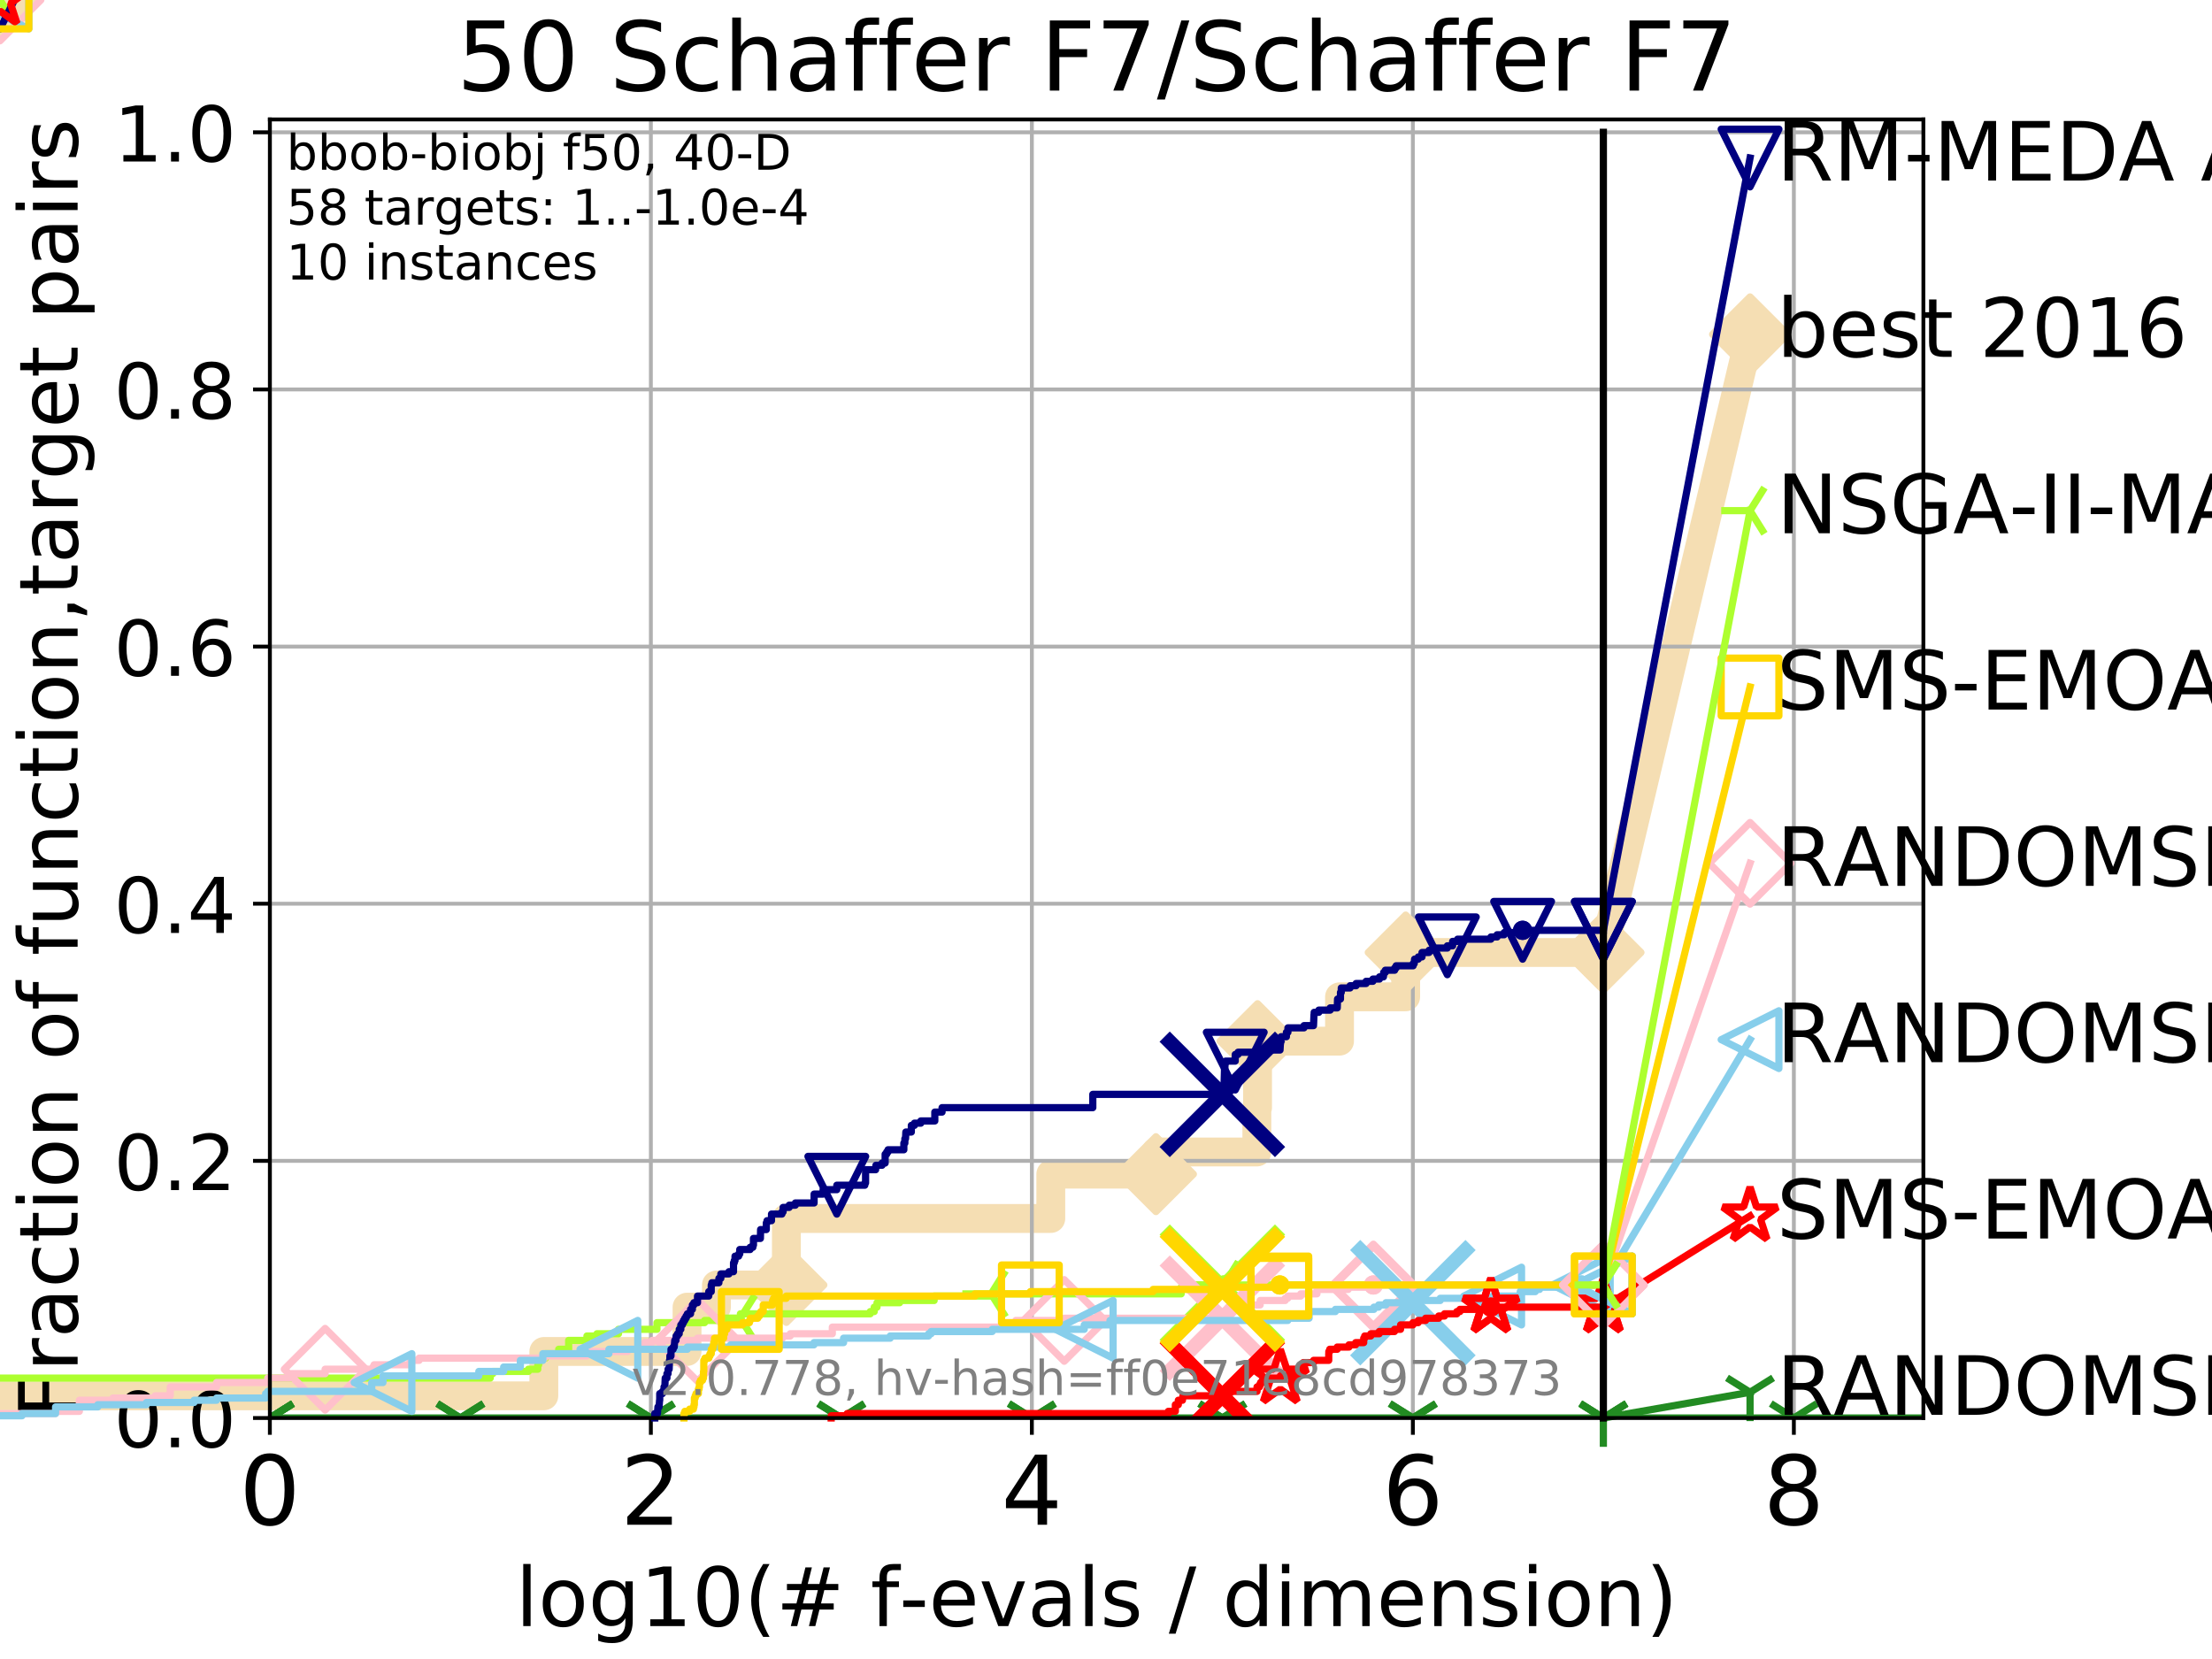 <?xml version="1.0" encoding="utf-8" standalone="no"?>
<!DOCTYPE svg PUBLIC "-//W3C//DTD SVG 1.1//EN"
  "http://www.w3.org/Graphics/SVG/1.1/DTD/svg11.dtd">
<!-- Created with matplotlib (http://matplotlib.org/) -->
<svg height="345pt" version="1.1" viewBox="0 0 460 345" width="460pt" xmlns="http://www.w3.org/2000/svg" xmlns:xlink="http://www.w3.org/1999/xlink">
 <defs>
  <style type="text/css">
*{stroke-linecap:butt;stroke-linejoin:round;}
  </style>
 </defs>
 <g id="figure_1">
  <g id="patch_1">
   <path d="M 0 345.6 
L 460.8 345.6 
L 460.8 0 
L 0 0 
z
" style="fill:#ffffff;"/>
  </g>
  <g id="axes_1">
   <g id="patch_2">
    <path d="M 56.12 294.88 
L 399.984 294.88 
L 399.984 24.84 
L 56.12 24.84 
z
" style="fill:#ffffff;"/>
   </g>
   <g id="line2d_1">
    <path d="M -1 290.27 
L 113.093 290.27 
L 113.093 281.051 
L 142.875 281.051 
L 142.875 271.831 
L 148.985 271.831 
L 148.985 267.221 
L 163.536 267.221 
L 163.536 253.392 
L 218.52 253.392 
L 218.52 244.173 
L 240.385 244.173 
L 240.385 239.563 
L 261.372 239.563 
L 261.372 230.343 
L 261.514 230.343 
L 261.514 216.514 
L 278.563 216.514 
L 278.563 207.294 
L 292.32 207.294 
L 292.32 198.075 
L 333.43 198.075 
" style="fill:none;stroke:#f5deb3;stroke-linecap:square;stroke-width:6;"/>
   </g>
   <g id="line2d_2">
    <path d="M 0 0 
" style="fill:none;stroke:#f5deb3;stroke-linecap:square;stroke-width:6;"/>
    <defs>
     <path d="M -0 7.778 
L 7.778 0 
L 0 -7.778 
L -7.778 -0 
z
" id="mbef7218248" style="stroke:#f5deb3;stroke-linejoin:miter;stroke-width:1.5;"/>
    </defs>
    <g>
     <use style="fill:#f5deb3;stroke:#f5deb3;stroke-linejoin:miter;stroke-width:1.5;" x="0" xlink:href="#mbef7218248" y="0"/>
    </g>
   </g>
   <g id="line2d_3">
    <path d="M 333.43 198.075 
L 363.934 69.528 
" style="fill:none;stroke:#f5deb3;stroke-linecap:square;stroke-width:6;"/>
    <g>
     <use style="fill:#f5deb3;stroke:#f5deb3;stroke-linejoin:miter;stroke-width:1.5;" x="333.43" xlink:href="#mbef7218248" y="198.075"/>
     <use style="fill:#f5deb3;stroke:#f5deb3;stroke-linejoin:miter;stroke-width:1.5;" x="363.934" xlink:href="#mbef7218248" y="69.528"/>
    </g>
   </g>
   <g id="matplotlib.axis_1">
    <g id="xtick_1">
     <g id="line2d_4">
      <path clip-path="url(#p1c8fd3fe95)" d="M 56.12 294.88 
L 56.12 24.84 
" style="fill:none;stroke:#b0b0b0;stroke-linecap:square;stroke-width:0.8;"/>
     </g>
     <g id="line2d_5">
      <defs>
       <path d="M 0 0 
L 0 3.5 
" id="m112e26a495" style="stroke:#000000;stroke-width:0.8;"/>
      </defs>
      <g>
       <use style="stroke:#000000;stroke-width:0.8;" x="56.12" xlink:href="#m112e26a495" y="294.88"/>
      </g>
     </g>
     <g id="text_1">
      <!-- 0 -->
      <defs>
       <path d="M 31.781 66.406 
Q 24.172 66.406 20.328 58.906 
Q 16.5 51.422 16.5 36.375 
Q 16.5 21.391 20.328 13.891 
Q 24.172 6.391 31.781 6.391 
Q 39.453 6.391 43.281 13.891 
Q 47.125 21.391 47.125 36.375 
Q 47.125 51.422 43.281 58.906 
Q 39.453 66.406 31.781 66.406 
z
M 31.781 74.219 
Q 44.047 74.219 50.516 64.516 
Q 56.984 54.828 56.984 36.375 
Q 56.984 17.969 50.516 8.266 
Q 44.047 -1.422 31.781 -1.422 
Q 19.531 -1.422 13.062 8.266 
Q 6.594 17.969 6.594 36.375 
Q 6.594 54.828 13.062 64.516 
Q 19.531 74.219 31.781 74.219 
z
" id="DejaVuSans-30"/>
      </defs>
      <g transform="translate(49.758 317.077)scale(0.2 -0.2)">
       <use xlink:href="#DejaVuSans-30"/>
      </g>
     </g>
    </g>
    <g id="xtick_2">
     <g id="line2d_6">
      <path clip-path="url(#p1c8fd3fe95)" d="M 135.351 294.88 
L 135.351 24.84 
" style="fill:none;stroke:#b0b0b0;stroke-linecap:square;stroke-width:0.8;"/>
     </g>
     <g id="line2d_7">
      <g>
       <use style="stroke:#000000;stroke-width:0.8;" x="135.351" xlink:href="#m112e26a495" y="294.88"/>
      </g>
     </g>
     <g id="text_2">
      <!-- 2 -->
      <defs>
       <path d="M 19.188 8.297 
L 53.609 8.297 
L 53.609 0 
L 7.328 0 
L 7.328 8.297 
Q 12.938 14.109 22.625 23.891 
Q 32.328 33.688 34.812 36.531 
Q 39.547 41.844 41.422 45.531 
Q 43.312 49.219 43.312 52.781 
Q 43.312 58.594 39.234 62.25 
Q 35.156 65.922 28.609 65.922 
Q 23.969 65.922 18.812 64.312 
Q 13.672 62.703 7.812 59.422 
L 7.812 69.391 
Q 13.766 71.781 18.938 73 
Q 24.125 74.219 28.422 74.219 
Q 39.75 74.219 46.484 68.547 
Q 53.219 62.891 53.219 53.422 
Q 53.219 48.922 51.531 44.891 
Q 49.859 40.875 45.406 35.406 
Q 44.188 33.984 37.641 27.219 
Q 31.109 20.453 19.188 8.297 
z
" id="DejaVuSans-32"/>
      </defs>
      <g transform="translate(128.989 317.077)scale(0.2 -0.2)">
       <use xlink:href="#DejaVuSans-32"/>
      </g>
     </g>
    </g>
    <g id="xtick_3">
     <g id="line2d_8">
      <path clip-path="url(#p1c8fd3fe95)" d="M 214.583 294.88 
L 214.583 24.84 
" style="fill:none;stroke:#b0b0b0;stroke-linecap:square;stroke-width:0.8;"/>
     </g>
     <g id="line2d_9">
      <g>
       <use style="stroke:#000000;stroke-width:0.8;" x="214.583" xlink:href="#m112e26a495" y="294.88"/>
      </g>
     </g>
     <g id="text_3">
      <!-- 4 -->
      <defs>
       <path d="M 37.797 64.312 
L 12.891 25.391 
L 37.797 25.391 
z
M 35.203 72.906 
L 47.609 72.906 
L 47.609 25.391 
L 58.016 25.391 
L 58.016 17.188 
L 47.609 17.188 
L 47.609 0 
L 37.797 0 
L 37.797 17.188 
L 4.891 17.188 
L 4.891 26.703 
z
" id="DejaVuSans-34"/>
      </defs>
      <g transform="translate(208.22 317.077)scale(0.2 -0.2)">
       <use xlink:href="#DejaVuSans-34"/>
      </g>
     </g>
    </g>
    <g id="xtick_4">
     <g id="line2d_10">
      <path clip-path="url(#p1c8fd3fe95)" d="M 293.814 294.88 
L 293.814 24.84 
" style="fill:none;stroke:#b0b0b0;stroke-linecap:square;stroke-width:0.8;"/>
     </g>
     <g id="line2d_11">
      <g>
       <use style="stroke:#000000;stroke-width:0.8;" x="293.814" xlink:href="#m112e26a495" y="294.88"/>
      </g>
     </g>
     <g id="text_4">
      <!-- 6 -->
      <defs>
       <path d="M 33.016 40.375 
Q 26.375 40.375 22.484 35.828 
Q 18.609 31.297 18.609 23.391 
Q 18.609 15.531 22.484 10.953 
Q 26.375 6.391 33.016 6.391 
Q 39.656 6.391 43.531 10.953 
Q 47.406 15.531 47.406 23.391 
Q 47.406 31.297 43.531 35.828 
Q 39.656 40.375 33.016 40.375 
z
M 52.594 71.297 
L 52.594 62.312 
Q 48.875 64.062 45.094 64.984 
Q 41.312 65.922 37.594 65.922 
Q 27.828 65.922 22.672 59.328 
Q 17.531 52.734 16.797 39.406 
Q 19.672 43.656 24.016 45.922 
Q 28.375 48.188 33.594 48.188 
Q 44.578 48.188 50.953 41.516 
Q 57.328 34.859 57.328 23.391 
Q 57.328 12.156 50.688 5.359 
Q 44.047 -1.422 33.016 -1.422 
Q 20.359 -1.422 13.672 8.266 
Q 6.984 17.969 6.984 36.375 
Q 6.984 53.656 15.188 63.938 
Q 23.391 74.219 37.203 74.219 
Q 40.922 74.219 44.703 73.484 
Q 48.484 72.75 52.594 71.297 
z
" id="DejaVuSans-36"/>
      </defs>
      <g transform="translate(287.452 317.077)scale(0.2 -0.2)">
       <use xlink:href="#DejaVuSans-36"/>
      </g>
     </g>
    </g>
    <g id="xtick_5">
     <g id="line2d_12">
      <path clip-path="url(#p1c8fd3fe95)" d="M 373.045 294.88 
L 373.045 24.84 
" style="fill:none;stroke:#b0b0b0;stroke-linecap:square;stroke-width:0.8;"/>
     </g>
     <g id="line2d_13">
      <g>
       <use style="stroke:#000000;stroke-width:0.8;" x="373.045" xlink:href="#m112e26a495" y="294.88"/>
      </g>
     </g>
     <g id="text_5">
      <!-- 8 -->
      <defs>
       <path d="M 31.781 34.625 
Q 24.75 34.625 20.719 30.859 
Q 16.703 27.094 16.703 20.516 
Q 16.703 13.922 20.719 10.156 
Q 24.75 6.391 31.781 6.391 
Q 38.812 6.391 42.859 10.172 
Q 46.922 13.969 46.922 20.516 
Q 46.922 27.094 42.891 30.859 
Q 38.875 34.625 31.781 34.625 
z
M 21.922 38.812 
Q 15.578 40.375 12.031 44.719 
Q 8.5 49.078 8.5 55.328 
Q 8.5 64.062 14.719 69.141 
Q 20.953 74.219 31.781 74.219 
Q 42.672 74.219 48.875 69.141 
Q 55.078 64.062 55.078 55.328 
Q 55.078 49.078 51.531 44.719 
Q 48 40.375 41.703 38.812 
Q 48.828 37.156 52.797 32.312 
Q 56.781 27.484 56.781 20.516 
Q 56.781 9.906 50.312 4.234 
Q 43.844 -1.422 31.781 -1.422 
Q 19.734 -1.422 13.25 4.234 
Q 6.781 9.906 6.781 20.516 
Q 6.781 27.484 10.781 32.312 
Q 14.797 37.156 21.922 38.812 
z
M 18.312 54.391 
Q 18.312 48.734 21.844 45.562 
Q 25.391 42.391 31.781 42.391 
Q 38.141 42.391 41.719 45.562 
Q 45.312 48.734 45.312 54.391 
Q 45.312 60.062 41.719 63.234 
Q 38.141 66.406 31.781 66.406 
Q 25.391 66.406 21.844 63.234 
Q 18.312 60.062 18.312 54.391 
z
" id="DejaVuSans-38"/>
      </defs>
      <g transform="translate(366.683 317.077)scale(0.2 -0.2)">
       <use xlink:href="#DejaVuSans-38"/>
      </g>
     </g>
    </g>
    <g id="text_6">
     <!-- log10(# f-evals / dimension) -->
     <defs>
      <path d="M 9.422 75.984 
L 18.406 75.984 
L 18.406 0 
L 9.422 0 
z
" id="DejaVuSans-6c"/>
      <path d="M 30.609 48.391 
Q 23.391 48.391 19.188 42.75 
Q 14.984 37.109 14.984 27.297 
Q 14.984 17.484 19.156 11.844 
Q 23.344 6.203 30.609 6.203 
Q 37.797 6.203 41.984 11.859 
Q 46.188 17.531 46.188 27.297 
Q 46.188 37.016 41.984 42.703 
Q 37.797 48.391 30.609 48.391 
z
M 30.609 56 
Q 42.328 56 49.016 48.375 
Q 55.719 40.766 55.719 27.297 
Q 55.719 13.875 49.016 6.219 
Q 42.328 -1.422 30.609 -1.422 
Q 18.844 -1.422 12.172 6.219 
Q 5.516 13.875 5.516 27.297 
Q 5.516 40.766 12.172 48.375 
Q 18.844 56 30.609 56 
z
" id="DejaVuSans-6f"/>
      <path d="M 45.406 27.984 
Q 45.406 37.75 41.375 43.109 
Q 37.359 48.484 30.078 48.484 
Q 22.859 48.484 18.828 43.109 
Q 14.797 37.75 14.797 27.984 
Q 14.797 18.266 18.828 12.891 
Q 22.859 7.516 30.078 7.516 
Q 37.359 7.516 41.375 12.891 
Q 45.406 18.266 45.406 27.984 
z
M 54.391 6.781 
Q 54.391 -7.172 48.188 -13.984 
Q 42 -20.797 29.203 -20.797 
Q 24.469 -20.797 20.266 -20.094 
Q 16.062 -19.391 12.109 -17.922 
L 12.109 -9.188 
Q 16.062 -11.328 19.922 -12.344 
Q 23.781 -13.375 27.781 -13.375 
Q 36.625 -13.375 41.016 -8.766 
Q 45.406 -4.156 45.406 5.172 
L 45.406 9.625 
Q 42.625 4.781 38.281 2.391 
Q 33.938 0 27.875 0 
Q 17.828 0 11.672 7.656 
Q 5.516 15.328 5.516 27.984 
Q 5.516 40.672 11.672 48.328 
Q 17.828 56 27.875 56 
Q 33.938 56 38.281 53.609 
Q 42.625 51.219 45.406 46.391 
L 45.406 54.688 
L 54.391 54.688 
z
" id="DejaVuSans-67"/>
      <path d="M 12.406 8.297 
L 28.516 8.297 
L 28.516 63.922 
L 10.984 60.406 
L 10.984 69.391 
L 28.422 72.906 
L 38.281 72.906 
L 38.281 8.297 
L 54.391 8.297 
L 54.391 0 
L 12.406 0 
z
" id="DejaVuSans-31"/>
      <path d="M 31 75.875 
Q 24.469 64.656 21.281 53.656 
Q 18.109 42.672 18.109 31.391 
Q 18.109 20.125 21.312 9.062 
Q 24.516 -2 31 -13.188 
L 23.188 -13.188 
Q 15.875 -1.703 12.234 9.375 
Q 8.594 20.453 8.594 31.391 
Q 8.594 42.281 12.203 53.312 
Q 15.828 64.359 23.188 75.875 
z
" id="DejaVuSans-28"/>
      <path d="M 51.125 44 
L 36.922 44 
L 32.812 27.688 
L 47.125 27.688 
z
M 43.797 71.781 
L 38.719 51.516 
L 52.984 51.516 
L 58.109 71.781 
L 65.922 71.781 
L 60.891 51.516 
L 76.125 51.516 
L 76.125 44 
L 58.984 44 
L 54.984 27.688 
L 70.516 27.688 
L 70.516 20.219 
L 53.078 20.219 
L 48 0 
L 40.188 0 
L 45.219 20.219 
L 30.906 20.219 
L 25.875 0 
L 18.016 0 
L 23.094 20.219 
L 7.719 20.219 
L 7.719 27.688 
L 24.906 27.688 
L 29 44 
L 13.281 44 
L 13.281 51.516 
L 30.906 51.516 
L 35.891 71.781 
z
" id="DejaVuSans-23"/>
      <path id="DejaVuSans-20"/>
      <path d="M 37.109 75.984 
L 37.109 68.5 
L 28.516 68.5 
Q 23.688 68.5 21.797 66.547 
Q 19.922 64.594 19.922 59.516 
L 19.922 54.688 
L 34.719 54.688 
L 34.719 47.703 
L 19.922 47.703 
L 19.922 0 
L 10.891 0 
L 10.891 47.703 
L 2.297 47.703 
L 2.297 54.688 
L 10.891 54.688 
L 10.891 58.5 
Q 10.891 67.625 15.141 71.797 
Q 19.391 75.984 28.609 75.984 
z
" id="DejaVuSans-66"/>
      <path d="M 4.891 31.391 
L 31.203 31.391 
L 31.203 23.391 
L 4.891 23.391 
z
" id="DejaVuSans-2d"/>
      <path d="M 56.203 29.594 
L 56.203 25.203 
L 14.891 25.203 
Q 15.484 15.922 20.484 11.062 
Q 25.484 6.203 34.422 6.203 
Q 39.594 6.203 44.453 7.469 
Q 49.312 8.734 54.109 11.281 
L 54.109 2.781 
Q 49.266 0.734 44.188 -0.344 
Q 39.109 -1.422 33.891 -1.422 
Q 20.797 -1.422 13.156 6.188 
Q 5.516 13.812 5.516 26.812 
Q 5.516 40.234 12.766 48.109 
Q 20.016 56 32.328 56 
Q 43.359 56 49.781 48.891 
Q 56.203 41.797 56.203 29.594 
z
M 47.219 32.234 
Q 47.125 39.594 43.094 43.984 
Q 39.062 48.391 32.422 48.391 
Q 24.906 48.391 20.391 44.141 
Q 15.875 39.891 15.188 32.172 
z
" id="DejaVuSans-65"/>
      <path d="M 2.984 54.688 
L 12.5 54.688 
L 29.594 8.797 
L 46.688 54.688 
L 56.203 54.688 
L 35.688 0 
L 23.484 0 
z
" id="DejaVuSans-76"/>
      <path d="M 34.281 27.484 
Q 23.391 27.484 19.188 25 
Q 14.984 22.516 14.984 16.5 
Q 14.984 11.719 18.141 8.906 
Q 21.297 6.109 26.703 6.109 
Q 34.188 6.109 38.703 11.406 
Q 43.219 16.703 43.219 25.484 
L 43.219 27.484 
z
M 52.203 31.203 
L 52.203 0 
L 43.219 0 
L 43.219 8.297 
Q 40.141 3.328 35.547 0.953 
Q 30.953 -1.422 24.312 -1.422 
Q 15.922 -1.422 10.953 3.297 
Q 6 8.016 6 15.922 
Q 6 25.141 12.172 29.828 
Q 18.359 34.516 30.609 34.516 
L 43.219 34.516 
L 43.219 35.406 
Q 43.219 41.609 39.141 45 
Q 35.062 48.391 27.688 48.391 
Q 23 48.391 18.547 47.266 
Q 14.109 46.141 10.016 43.891 
L 10.016 52.203 
Q 14.938 54.109 19.578 55.047 
Q 24.219 56 28.609 56 
Q 40.484 56 46.344 49.844 
Q 52.203 43.703 52.203 31.203 
z
" id="DejaVuSans-61"/>
      <path d="M 44.281 53.078 
L 44.281 44.578 
Q 40.484 46.531 36.375 47.5 
Q 32.281 48.484 27.875 48.484 
Q 21.188 48.484 17.844 46.438 
Q 14.5 44.391 14.5 40.281 
Q 14.5 37.156 16.891 35.375 
Q 19.281 33.594 26.516 31.984 
L 29.594 31.297 
Q 39.156 29.25 43.188 25.516 
Q 47.219 21.781 47.219 15.094 
Q 47.219 7.469 41.188 3.016 
Q 35.156 -1.422 24.609 -1.422 
Q 20.219 -1.422 15.453 -0.562 
Q 10.688 0.297 5.422 2 
L 5.422 11.281 
Q 10.406 8.688 15.234 7.391 
Q 20.062 6.109 24.812 6.109 
Q 31.156 6.109 34.562 8.281 
Q 37.984 10.453 37.984 14.406 
Q 37.984 18.062 35.516 20.016 
Q 33.062 21.969 24.703 23.781 
L 21.578 24.516 
Q 13.234 26.266 9.516 29.906 
Q 5.812 33.547 5.812 39.891 
Q 5.812 47.609 11.281 51.797 
Q 16.75 56 26.812 56 
Q 31.781 56 36.172 55.266 
Q 40.578 54.547 44.281 53.078 
z
" id="DejaVuSans-73"/>
      <path d="M 25.391 72.906 
L 33.688 72.906 
L 8.297 -9.281 
L 0 -9.281 
z
" id="DejaVuSans-2f"/>
      <path d="M 45.406 46.391 
L 45.406 75.984 
L 54.391 75.984 
L 54.391 0 
L 45.406 0 
L 45.406 8.203 
Q 42.578 3.328 38.25 0.953 
Q 33.938 -1.422 27.875 -1.422 
Q 17.969 -1.422 11.734 6.484 
Q 5.516 14.406 5.516 27.297 
Q 5.516 40.188 11.734 48.094 
Q 17.969 56 27.875 56 
Q 33.938 56 38.25 53.625 
Q 42.578 51.266 45.406 46.391 
z
M 14.797 27.297 
Q 14.797 17.391 18.875 11.75 
Q 22.953 6.109 30.078 6.109 
Q 37.203 6.109 41.297 11.75 
Q 45.406 17.391 45.406 27.297 
Q 45.406 37.203 41.297 42.844 
Q 37.203 48.484 30.078 48.484 
Q 22.953 48.484 18.875 42.844 
Q 14.797 37.203 14.797 27.297 
z
" id="DejaVuSans-64"/>
      <path d="M 9.422 54.688 
L 18.406 54.688 
L 18.406 0 
L 9.422 0 
z
M 9.422 75.984 
L 18.406 75.984 
L 18.406 64.594 
L 9.422 64.594 
z
" id="DejaVuSans-69"/>
      <path d="M 52 44.188 
Q 55.375 50.25 60.062 53.125 
Q 64.75 56 71.094 56 
Q 79.641 56 84.281 50.016 
Q 88.922 44.047 88.922 33.016 
L 88.922 0 
L 79.891 0 
L 79.891 32.719 
Q 79.891 40.578 77.094 44.375 
Q 74.312 48.188 68.609 48.188 
Q 61.625 48.188 57.562 43.547 
Q 53.516 38.922 53.516 30.906 
L 53.516 0 
L 44.484 0 
L 44.484 32.719 
Q 44.484 40.625 41.703 44.406 
Q 38.922 48.188 33.109 48.188 
Q 26.219 48.188 22.156 43.531 
Q 18.109 38.875 18.109 30.906 
L 18.109 0 
L 9.078 0 
L 9.078 54.688 
L 18.109 54.688 
L 18.109 46.188 
Q 21.188 51.219 25.484 53.609 
Q 29.781 56 35.688 56 
Q 41.656 56 45.828 52.969 
Q 50 49.953 52 44.188 
z
" id="DejaVuSans-6d"/>
      <path d="M 54.891 33.016 
L 54.891 0 
L 45.906 0 
L 45.906 32.719 
Q 45.906 40.484 42.875 44.328 
Q 39.844 48.188 33.797 48.188 
Q 26.516 48.188 22.312 43.547 
Q 18.109 38.922 18.109 30.906 
L 18.109 0 
L 9.078 0 
L 9.078 54.688 
L 18.109 54.688 
L 18.109 46.188 
Q 21.344 51.125 25.703 53.562 
Q 30.078 56 35.797 56 
Q 45.219 56 50.047 50.172 
Q 54.891 44.344 54.891 33.016 
z
" id="DejaVuSans-6e"/>
      <path d="M 8.016 75.875 
L 15.828 75.875 
Q 23.141 64.359 26.781 53.312 
Q 30.422 42.281 30.422 31.391 
Q 30.422 20.453 26.781 9.375 
Q 23.141 -1.703 15.828 -13.188 
L 8.016 -13.188 
Q 14.5 -2 17.703 9.062 
Q 20.906 20.125 20.906 31.391 
Q 20.906 42.672 17.703 53.656 
Q 14.5 64.656 8.016 75.875 
z
" id="DejaVuSans-29"/>
     </defs>
     <g transform="translate(107.211 338.154)scale(0.17 -0.17)">
      <use xlink:href="#DejaVuSans-6c"/>
      <use x="27.783" xlink:href="#DejaVuSans-6f"/>
      <use x="88.965" xlink:href="#DejaVuSans-67"/>
      <use x="152.441" xlink:href="#DejaVuSans-31"/>
      <use x="216.064" xlink:href="#DejaVuSans-30"/>
      <use x="279.688" xlink:href="#DejaVuSans-28"/>
      <use x="318.701" xlink:href="#DejaVuSans-23"/>
      <use x="402.49" xlink:href="#DejaVuSans-20"/>
      <use x="434.277" xlink:href="#DejaVuSans-66"/>
      <use x="469.404" xlink:href="#DejaVuSans-2d"/>
      <use x="505.488" xlink:href="#DejaVuSans-65"/>
      <use x="567.012" xlink:href="#DejaVuSans-76"/>
      <use x="626.191" xlink:href="#DejaVuSans-61"/>
      <use x="687.471" xlink:href="#DejaVuSans-6c"/>
      <use x="715.254" xlink:href="#DejaVuSans-73"/>
      <use x="767.354" xlink:href="#DejaVuSans-20"/>
      <use x="799.141" xlink:href="#DejaVuSans-2f"/>
      <use x="832.832" xlink:href="#DejaVuSans-20"/>
      <use x="864.619" xlink:href="#DejaVuSans-64"/>
      <use x="928.096" xlink:href="#DejaVuSans-69"/>
      <use x="955.879" xlink:href="#DejaVuSans-6d"/>
      <use x="1053.291" xlink:href="#DejaVuSans-65"/>
      <use x="1114.814" xlink:href="#DejaVuSans-6e"/>
      <use x="1178.193" xlink:href="#DejaVuSans-73"/>
      <use x="1230.293" xlink:href="#DejaVuSans-69"/>
      <use x="1258.076" xlink:href="#DejaVuSans-6f"/>
      <use x="1319.258" xlink:href="#DejaVuSans-6e"/>
      <use x="1382.637" xlink:href="#DejaVuSans-29"/>
     </g>
    </g>
   </g>
   <g id="matplotlib.axis_2">
    <g id="ytick_1">
     <g id="line2d_14">
      <path clip-path="url(#p1c8fd3fe95)" d="M 56.12 294.88 
L 399.984 294.88 
" style="fill:none;stroke:#b0b0b0;stroke-linecap:square;stroke-width:0.8;"/>
     </g>
     <g id="line2d_15">
      <defs>
       <path d="M 0 0 
L -3.5 0 
" id="mf387f1a3e5" style="stroke:#000000;stroke-width:0.8;"/>
      </defs>
      <g>
       <use style="stroke:#000000;stroke-width:0.8;" x="56.12" xlink:href="#mf387f1a3e5" y="294.88"/>
      </g>
     </g>
     <g id="text_7">
      <!-- 0.0 -->
      <defs>
       <path d="M 10.688 12.406 
L 21 12.406 
L 21 0 
L 10.688 0 
z
" id="DejaVuSans-2e"/>
      </defs>
      <g transform="translate(23.675 300.959)scale(0.16 -0.16)">
       <use xlink:href="#DejaVuSans-30"/>
       <use x="63.623" xlink:href="#DejaVuSans-2e"/>
       <use x="95.41" xlink:href="#DejaVuSans-30"/>
      </g>
     </g>
    </g>
    <g id="ytick_2">
     <g id="line2d_16">
      <path clip-path="url(#p1c8fd3fe95)" d="M 56.12 241.407 
L 399.984 241.407 
" style="fill:none;stroke:#b0b0b0;stroke-linecap:square;stroke-width:0.8;"/>
     </g>
     <g id="line2d_17">
      <g>
       <use style="stroke:#000000;stroke-width:0.8;" x="56.12" xlink:href="#mf387f1a3e5" y="241.407"/>
      </g>
     </g>
     <g id="text_8">
      <!-- 0.2 -->
      <g transform="translate(23.675 247.485)scale(0.16 -0.16)">
       <use xlink:href="#DejaVuSans-30"/>
       <use x="63.623" xlink:href="#DejaVuSans-2e"/>
       <use x="95.41" xlink:href="#DejaVuSans-32"/>
      </g>
     </g>
    </g>
    <g id="ytick_3">
     <g id="line2d_18">
      <path clip-path="url(#p1c8fd3fe95)" d="M 56.12 187.933 
L 399.984 187.933 
" style="fill:none;stroke:#b0b0b0;stroke-linecap:square;stroke-width:0.8;"/>
     </g>
     <g id="line2d_19">
      <g>
       <use style="stroke:#000000;stroke-width:0.8;" x="56.12" xlink:href="#mf387f1a3e5" y="187.933"/>
      </g>
     </g>
     <g id="text_9">
      <!-- 0.4 -->
      <g transform="translate(23.675 194.012)scale(0.16 -0.16)">
       <use xlink:href="#DejaVuSans-30"/>
       <use x="63.623" xlink:href="#DejaVuSans-2e"/>
       <use x="95.41" xlink:href="#DejaVuSans-34"/>
      </g>
     </g>
    </g>
    <g id="ytick_4">
     <g id="line2d_20">
      <path clip-path="url(#p1c8fd3fe95)" d="M 56.12 134.46 
L 399.984 134.46 
" style="fill:none;stroke:#b0b0b0;stroke-linecap:square;stroke-width:0.8;"/>
     </g>
     <g id="line2d_21">
      <g>
       <use style="stroke:#000000;stroke-width:0.8;" x="56.12" xlink:href="#mf387f1a3e5" y="134.46"/>
      </g>
     </g>
     <g id="text_10">
      <!-- 0.6 -->
      <g transform="translate(23.675 140.539)scale(0.16 -0.16)">
       <use xlink:href="#DejaVuSans-30"/>
       <use x="63.623" xlink:href="#DejaVuSans-2e"/>
       <use x="95.41" xlink:href="#DejaVuSans-36"/>
      </g>
     </g>
    </g>
    <g id="ytick_5">
     <g id="line2d_22">
      <path clip-path="url(#p1c8fd3fe95)" d="M 56.12 80.987 
L 399.984 80.987 
" style="fill:none;stroke:#b0b0b0;stroke-linecap:square;stroke-width:0.8;"/>
     </g>
     <g id="line2d_23">
      <g>
       <use style="stroke:#000000;stroke-width:0.8;" x="56.12" xlink:href="#mf387f1a3e5" y="80.987"/>
      </g>
     </g>
     <g id="text_11">
      <!-- 0.8 -->
      <g transform="translate(23.675 87.066)scale(0.16 -0.16)">
       <use xlink:href="#DejaVuSans-30"/>
       <use x="63.623" xlink:href="#DejaVuSans-2e"/>
       <use x="95.41" xlink:href="#DejaVuSans-38"/>
      </g>
     </g>
    </g>
    <g id="ytick_6">
     <g id="line2d_24">
      <path clip-path="url(#p1c8fd3fe95)" d="M 56.12 27.514 
L 399.984 27.514 
" style="fill:none;stroke:#b0b0b0;stroke-linecap:square;stroke-width:0.8;"/>
     </g>
     <g id="line2d_25">
      <g>
       <use style="stroke:#000000;stroke-width:0.8;" x="56.12" xlink:href="#mf387f1a3e5" y="27.514"/>
      </g>
     </g>
     <g id="text_12">
      <!-- 1.0 -->
      <g transform="translate(23.675 33.592)scale(0.16 -0.16)">
       <use xlink:href="#DejaVuSans-31"/>
       <use x="63.623" xlink:href="#DejaVuSans-2e"/>
       <use x="95.41" xlink:href="#DejaVuSans-30"/>
      </g>
     </g>
    </g>
    <g id="text_13">
     <!-- Fraction of function,target pairs -->
     <defs>
      <path d="M 9.812 72.906 
L 51.703 72.906 
L 51.703 64.594 
L 19.672 64.594 
L 19.672 43.109 
L 48.578 43.109 
L 48.578 34.812 
L 19.672 34.812 
L 19.672 0 
L 9.812 0 
z
" id="DejaVuSans-46"/>
      <path d="M 41.109 46.297 
Q 39.594 47.172 37.812 47.578 
Q 36.031 48 33.891 48 
Q 26.266 48 22.188 43.047 
Q 18.109 38.094 18.109 28.812 
L 18.109 0 
L 9.078 0 
L 9.078 54.688 
L 18.109 54.688 
L 18.109 46.188 
Q 20.953 51.172 25.484 53.578 
Q 30.031 56 36.531 56 
Q 37.453 56 38.578 55.875 
Q 39.703 55.766 41.062 55.516 
z
" id="DejaVuSans-72"/>
      <path d="M 48.781 52.594 
L 48.781 44.188 
Q 44.969 46.297 41.141 47.344 
Q 37.312 48.391 33.406 48.391 
Q 24.656 48.391 19.812 42.844 
Q 14.984 37.312 14.984 27.297 
Q 14.984 17.281 19.812 11.734 
Q 24.656 6.203 33.406 6.203 
Q 37.312 6.203 41.141 7.25 
Q 44.969 8.297 48.781 10.406 
L 48.781 2.094 
Q 45.016 0.344 40.984 -0.531 
Q 36.969 -1.422 32.422 -1.422 
Q 20.062 -1.422 12.781 6.344 
Q 5.516 14.109 5.516 27.297 
Q 5.516 40.672 12.859 48.328 
Q 20.219 56 33.016 56 
Q 37.156 56 41.109 55.141 
Q 45.062 54.297 48.781 52.594 
z
" id="DejaVuSans-63"/>
      <path d="M 18.312 70.219 
L 18.312 54.688 
L 36.812 54.688 
L 36.812 47.703 
L 18.312 47.703 
L 18.312 18.016 
Q 18.312 11.328 20.141 9.422 
Q 21.969 7.516 27.594 7.516 
L 36.812 7.516 
L 36.812 0 
L 27.594 0 
Q 17.188 0 13.234 3.875 
Q 9.281 7.766 9.281 18.016 
L 9.281 47.703 
L 2.688 47.703 
L 2.688 54.688 
L 9.281 54.688 
L 9.281 70.219 
z
" id="DejaVuSans-74"/>
      <path d="M 8.5 21.578 
L 8.5 54.688 
L 17.484 54.688 
L 17.484 21.922 
Q 17.484 14.156 20.5 10.266 
Q 23.531 6.391 29.594 6.391 
Q 36.859 6.391 41.078 11.031 
Q 45.312 15.672 45.312 23.688 
L 45.312 54.688 
L 54.297 54.688 
L 54.297 0 
L 45.312 0 
L 45.312 8.406 
Q 42.047 3.422 37.719 1 
Q 33.406 -1.422 27.688 -1.422 
Q 18.266 -1.422 13.375 4.438 
Q 8.5 10.297 8.5 21.578 
z
M 31.109 56 
z
" id="DejaVuSans-75"/>
      <path d="M 11.719 12.406 
L 22.016 12.406 
L 22.016 4 
L 14.016 -11.625 
L 7.719 -11.625 
L 11.719 4 
z
" id="DejaVuSans-2c"/>
      <path d="M 18.109 8.203 
L 18.109 -20.797 
L 9.078 -20.797 
L 9.078 54.688 
L 18.109 54.688 
L 18.109 46.391 
Q 20.953 51.266 25.266 53.625 
Q 29.594 56 35.594 56 
Q 45.562 56 51.781 48.094 
Q 58.016 40.188 58.016 27.297 
Q 58.016 14.406 51.781 6.484 
Q 45.562 -1.422 35.594 -1.422 
Q 29.594 -1.422 25.266 0.953 
Q 20.953 3.328 18.109 8.203 
z
M 48.688 27.297 
Q 48.688 37.203 44.609 42.844 
Q 40.531 48.484 33.406 48.484 
Q 26.266 48.484 22.188 42.844 
Q 18.109 37.203 18.109 27.297 
Q 18.109 17.391 22.188 11.75 
Q 26.266 6.109 33.406 6.109 
Q 40.531 6.109 44.609 11.75 
Q 48.688 17.391 48.688 27.297 
z
" id="DejaVuSans-70"/>
     </defs>
     <g transform="translate(16.14 294.999)rotate(-90)scale(0.17 -0.17)">
      <use xlink:href="#DejaVuSans-46"/>
      <use x="57.41" xlink:href="#DejaVuSans-72"/>
      <use x="98.523" xlink:href="#DejaVuSans-61"/>
      <use x="159.803" xlink:href="#DejaVuSans-63"/>
      <use x="214.783" xlink:href="#DejaVuSans-74"/>
      <use x="253.992" xlink:href="#DejaVuSans-69"/>
      <use x="281.775" xlink:href="#DejaVuSans-6f"/>
      <use x="342.957" xlink:href="#DejaVuSans-6e"/>
      <use x="406.336" xlink:href="#DejaVuSans-20"/>
      <use x="438.123" xlink:href="#DejaVuSans-6f"/>
      <use x="499.305" xlink:href="#DejaVuSans-66"/>
      <use x="534.51" xlink:href="#DejaVuSans-20"/>
      <use x="566.297" xlink:href="#DejaVuSans-66"/>
      <use x="601.502" xlink:href="#DejaVuSans-75"/>
      <use x="664.881" xlink:href="#DejaVuSans-6e"/>
      <use x="728.26" xlink:href="#DejaVuSans-63"/>
      <use x="783.24" xlink:href="#DejaVuSans-74"/>
      <use x="822.449" xlink:href="#DejaVuSans-69"/>
      <use x="850.232" xlink:href="#DejaVuSans-6f"/>
      <use x="911.414" xlink:href="#DejaVuSans-6e"/>
      <use x="974.793" xlink:href="#DejaVuSans-2c"/>
      <use x="1006.58" xlink:href="#DejaVuSans-74"/>
      <use x="1045.789" xlink:href="#DejaVuSans-61"/>
      <use x="1107.068" xlink:href="#DejaVuSans-72"/>
      <use x="1148.166" xlink:href="#DejaVuSans-67"/>
      <use x="1211.643" xlink:href="#DejaVuSans-65"/>
      <use x="1273.166" xlink:href="#DejaVuSans-74"/>
      <use x="1312.375" xlink:href="#DejaVuSans-20"/>
      <use x="1344.162" xlink:href="#DejaVuSans-70"/>
      <use x="1407.639" xlink:href="#DejaVuSans-61"/>
      <use x="1468.918" xlink:href="#DejaVuSans-69"/>
      <use x="1496.701" xlink:href="#DejaVuSans-72"/>
      <use x="1537.814" xlink:href="#DejaVuSans-73"/>
     </g>
    </g>
   </g>
   <g id="line2d_26">
    <defs>
     <path d="M 0 1.5 
C 0.398 1.5 0.779 1.342 1.061 1.061 
C 1.342 0.779 1.5 0.398 1.5 0 
C 1.5 -0.398 1.342 -0.779 1.061 -1.061 
C 0.779 -1.342 0.398 -1.5 0 -1.5 
C -0.398 -1.5 -0.779 -1.342 -1.061 -1.061 
C -1.342 -0.779 -1.5 -0.398 -1.5 0 
C -1.5 0.398 -1.342 0.779 -1.061 1.061 
C -0.779 1.342 -0.398 1.5 0 1.5 
z
" id="m3b3ef5ff60" style="stroke:#f5deb3;"/>
    </defs>
    <g>
     <use style="fill:#f5deb3;stroke:#f5deb3;" x="292.32" xlink:href="#m3b3ef5ff60" y="198.075"/>
     <use style="fill:#f5deb3;stroke:#f5deb3;" x="292.32" xlink:href="#m3b3ef5ff60" y="198.075"/>
    </g>
   </g>
   <g id="line2d_27">
    <g>
     <use style="fill:#f5deb3;stroke:#f5deb3;stroke-linejoin:miter;stroke-width:1.5;" x="163.536" xlink:href="#mbef7218248" y="267.221"/>
     <use style="fill:#f5deb3;stroke:#f5deb3;stroke-linejoin:miter;stroke-width:1.5;" x="240.385" xlink:href="#mbef7218248" y="244.173"/>
     <use style="fill:#f5deb3;stroke:#f5deb3;stroke-linejoin:miter;stroke-width:1.5;" x="261.514" xlink:href="#mbef7218248" y="216.514"/>
     <use style="fill:#f5deb3;stroke:#f5deb3;stroke-linejoin:miter;stroke-width:1.5;" x="292.32" xlink:href="#mbef7218248" y="198.075"/>
     <use style="fill:#f5deb3;stroke:#f5deb3;stroke-linejoin:miter;stroke-width:1.5;" x="333.43" xlink:href="#mbef7218248" y="198.075"/>
    </g>
   </g>
   <g id="line2d_28">
    <defs>
     <path d="M 0 1.5 
C 0.398 1.5 0.779 1.342 1.061 1.061 
C 1.342 0.779 1.5 0.398 1.5 0 
C 1.5 -0.398 1.342 -0.779 1.061 -1.061 
C 0.779 -1.342 0.398 -1.5 0 -1.5 
C -0.398 -1.5 -0.779 -1.342 -1.061 -1.061 
C -1.342 -0.779 -1.5 -0.398 -1.5 0 
C -1.5 0.398 -1.342 0.779 -1.061 1.061 
C -0.779 1.342 -0.398 1.5 0 1.5 
z
" id="mf5f238d932" style="stroke:#adff2f;"/>
    </defs>
    <g>
     <use style="fill:#adff2f;stroke:#adff2f;" x="254.543" xlink:href="#mf5f238d932" y="267.221"/>
     <use style="fill:#adff2f;stroke:#adff2f;" x="254.543" xlink:href="#mf5f238d932" y="267.221"/>
    </g>
   </g>
   <g id="line2d_29">
    <path d="M -1 286.582 
L 101.949 286.582 
L 101.949 285.66 
L 102.481 285.66 
L 102.481 285.199 
L 109.878 285.199 
L 109.878 284.739 
L 111.841 284.739 
L 111.841 283.817 
L 112.026 283.817 
L 112.026 282.895 
L 112.632 282.895 
L 112.632 282.434 
L 113.45 282.434 
L 113.45 281.512 
L 116.185 281.512 
L 116.185 280.59 
L 118.257 280.59 
L 118.257 278.746 
L 122.057 278.746 
L 122.057 277.824 
L 124.142 277.824 
L 124.142 277.363 
L 128.627 277.363 
L 128.627 276.441 
L 136.62 276.441 
L 136.62 275.058 
L 146.523 275.058 
L 146.523 274.597 
L 149.361 274.597 
L 149.361 274.136 
L 153.972 274.136 
L 153.972 273.214 
L 180.972 273.214 
L 180.972 272.753 
L 181.802 272.753 
L 181.802 271.831 
L 182.382 271.831 
L 182.382 270.909 
L 187.086 270.909 
L 187.086 270.448 
L 194.261 270.448 
L 194.261 269.526 
L 206.122 269.526 
L 206.122 269.065 
L 245.635 269.065 
L 245.635 267.682 
L 254.543 267.682 
L 254.543 267.221 
L 333.43 267.221 
" style="fill:none;stroke:#adff2f;stroke-linecap:square;stroke-width:1.5;"/>
   </g>
   <g id="line2d_30">
    <defs>
     <path d="M 0 0 
L -6 -0 
M 0 0 
L 3 4.8 
M 0 0 
L 3 -4.8 
" id="m698b7290e0" style="stroke:#adff2f;stroke-width:1.5;"/>
    </defs>
    <g>
     <use style="fill:none;stroke:#adff2f;stroke-width:1.5;" x="153.972" xlink:href="#m698b7290e0" y="274.136"/>
     <use style="fill:none;stroke:#adff2f;stroke-width:1.5;" x="206.122" xlink:href="#m698b7290e0" y="269.065"/>
     <use style="fill:none;stroke:#adff2f;stroke-width:1.5;" x="254.543" xlink:href="#m698b7290e0" y="267.221"/>
     <use style="fill:none;stroke:#adff2f;stroke-width:1.5;" x="254.543" xlink:href="#m698b7290e0" y="267.221"/>
     <use style="fill:none;stroke:#adff2f;stroke-width:1.5;" x="333.43" xlink:href="#m698b7290e0" y="267.221"/>
    </g>
   </g>
   <g id="line2d_31">
    <path d="M 0 0 
" style="fill:none;stroke:#adff2f;stroke-linecap:square;stroke-width:1.5;"/>
    <g>
     <use style="fill:none;stroke:#adff2f;stroke-width:1.5;" x="0" xlink:href="#m698b7290e0" y="0"/>
    </g>
   </g>
   <g id="line2d_32">
    <path clip-path="url(#p1c8fd3fe95)" d="M 254.199 267.682 
" style="fill:none;stroke:#adff2f;stroke-linecap:square;stroke-width:1.5;"/>
    <defs>
     <path d="M -12 12 
L 12 -12 
M -12 -12 
L 12 12 
" id="mc1f10f8c32" style="stroke:#adff2f;stroke-width:3;"/>
    </defs>
    <g clip-path="url(#p1c8fd3fe95)">
     <use style="fill:#adff2f;stroke:#adff2f;stroke-width:3;" x="254.199" xlink:href="#mc1f10f8c32" y="267.682"/>
    </g>
   </g>
   <g id="line2d_33">
    <path clip-path="url(#p1c8fd3fe95)" d="M 56.12 294.88 
L 56.12 294.88 
L 56.12 294.88 
L 56.12 294.88 
L 399.984 294.88 
" style="fill:none;stroke:#228b22;stroke-linecap:square;stroke-width:1.5;"/>
   </g>
   <g id="line2d_34">
    <defs>
     <path d="M 0 0 
L 0 6 
M 0 0 
L 4.8 -3 
M 0 0 
L -4.8 -3 
" id="m00b4dd443f" style="stroke:#228b22;stroke-width:1.5;"/>
    </defs>
    <g clip-path="url(#p1c8fd3fe95)">
     <use style="fill:none;stroke:#228b22;stroke-width:1.5;" x="56.12" xlink:href="#m00b4dd443f" y="294.88"/>
     <use style="fill:none;stroke:#228b22;stroke-width:1.5;" x="56.12" xlink:href="#m00b4dd443f" y="294.88"/>
     <use style="fill:none;stroke:#228b22;stroke-width:1.5;" x="56.12" xlink:href="#m00b4dd443f" y="294.88"/>
     <use style="fill:none;stroke:#228b22;stroke-width:1.5;" x="56.12" xlink:href="#m00b4dd443f" y="294.88"/>
     <use style="fill:none;stroke:#228b22;stroke-width:1.5;" x="95.736" xlink:href="#m00b4dd443f" y="294.88"/>
     <use style="fill:none;stroke:#228b22;stroke-width:1.5;" x="95.736" xlink:href="#m00b4dd443f" y="294.88"/>
     <use style="fill:none;stroke:#228b22;stroke-width:1.5;" x="135.351" xlink:href="#m00b4dd443f" y="294.88"/>
     <use style="fill:none;stroke:#228b22;stroke-width:1.5;" x="135.351" xlink:href="#m00b4dd443f" y="294.88"/>
     <use style="fill:none;stroke:#228b22;stroke-width:1.5;" x="174.967" xlink:href="#m00b4dd443f" y="294.88"/>
     <use style="fill:none;stroke:#228b22;stroke-width:1.5;" x="174.967" xlink:href="#m00b4dd443f" y="294.88"/>
     <use style="fill:none;stroke:#228b22;stroke-width:1.5;" x="214.583" xlink:href="#m00b4dd443f" y="294.88"/>
     <use style="fill:none;stroke:#228b22;stroke-width:1.5;" x="214.583" xlink:href="#m00b4dd443f" y="294.88"/>
     <use style="fill:none;stroke:#228b22;stroke-width:1.5;" x="254.198" xlink:href="#m00b4dd443f" y="294.88"/>
     <use style="fill:none;stroke:#228b22;stroke-width:1.5;" x="254.198" xlink:href="#m00b4dd443f" y="294.88"/>
     <use style="fill:none;stroke:#228b22;stroke-width:1.5;" x="293.814" xlink:href="#m00b4dd443f" y="294.88"/>
     <use style="fill:none;stroke:#228b22;stroke-width:1.5;" x="293.814" xlink:href="#m00b4dd443f" y="294.88"/>
     <use style="fill:none;stroke:#228b22;stroke-width:1.5;" x="333.43" xlink:href="#m00b4dd443f" y="294.88"/>
     <use style="fill:none;stroke:#228b22;stroke-width:1.5;" x="333.43" xlink:href="#m00b4dd443f" y="294.88"/>
     <use style="fill:none;stroke:#228b22;stroke-width:1.5;" x="373.045" xlink:href="#m00b4dd443f" y="294.88"/>
    </g>
   </g>
   <g id="line2d_35">
    <path clip-path="url(#p1c8fd3fe95)" d="M 0 0 
" style="fill:none;stroke:#228b22;stroke-linecap:square;stroke-width:1.5;"/>
    <g clip-path="url(#p1c8fd3fe95)">
     <use style="fill:none;stroke:#228b22;stroke-width:1.5;" x="0" xlink:href="#m00b4dd443f" y="0"/>
    </g>
   </g>
   <g id="line2d_36">
    <defs>
     <path d="M 0 1.5 
C 0.398 1.5 0.779 1.342 1.061 1.061 
C 1.342 0.779 1.5 0.398 1.5 0 
C 1.5 -0.398 1.342 -0.779 1.061 -1.061 
C 0.779 -1.342 0.398 -1.5 0 -1.5 
C -0.398 -1.5 -0.779 -1.342 -1.061 -1.061 
C -1.342 -0.779 -1.5 -0.398 -1.5 0 
C -1.5 0.398 -1.342 0.779 -1.061 1.061 
C -0.779 1.342 -0.398 1.5 0 1.5 
z
" id="m3c0e650b85" style="stroke:#ffc0cb;"/>
    </defs>
    <g>
     <use style="fill:#ffc0cb;stroke:#ffc0cb;" x="285.6" xlink:href="#m3c0e650b85" y="267.221"/>
     <use style="fill:#ffc0cb;stroke:#ffc0cb;" x="285.6" xlink:href="#m3c0e650b85" y="267.221"/>
    </g>
   </g>
   <g id="line2d_37">
    <path d="M -1 293.958 
L 11.555 293.958 
L 11.555 293.497 
L 16.504 293.497 
L 16.504 291.192 
L 23.48 291.192 
L 23.48 290.731 
L 32.269 290.731 
L 32.269 290.27 
L 35.406 290.27 
L 35.406 288.426 
L 45.034 288.426 
L 45.034 287.504 
L 55.684 287.504 
L 55.684 286.582 
L 60.3 286.582 
L 60.3 286.121 
L 60.634 286.121 
L 60.634 285.66 
L 67.61 285.66 
L 67.61 284.739 
L 77.55 284.739 
L 77.55 284.278 
L 77.796 284.278 
L 77.796 283.817 
L 85.293 283.817 
L 85.293 282.895 
L 87.161 282.895 
L 87.161 282.434 
L 113.234 282.434 
L 113.234 281.973 
L 122.029 281.973 
L 122.029 281.051 
L 130.499 281.051 
L 130.499 280.59 
L 134.066 280.59 
L 134.066 279.207 
L 135.616 279.207 
L 135.616 278.746 
L 145.041 278.746 
L 145.041 278.285 
L 162.736 278.285 
L 162.736 277.824 
L 164.339 277.824 
L 164.339 277.363 
L 173.088 277.363 
L 173.088 275.98 
L 208.732 275.98 
L 208.732 275.058 
L 211.254 275.058 
L 211.254 274.597 
L 221.318 274.597 
L 221.318 274.136 
L 254.291 274.136 
L 254.291 273.214 
L 255.449 273.214 
L 255.449 271.831 
L 256.402 271.831 
L 256.402 271.37 
L 262.057 271.37 
L 262.057 270.448 
L 267.261 270.448 
L 267.261 269.987 
L 267.792 269.987 
L 267.792 269.526 
L 270.498 269.526 
L 270.498 269.065 
L 273.866 269.065 
L 273.866 268.143 
L 280.375 268.143 
L 280.375 267.682 
L 285.6 267.682 
L 285.6 267.221 
L 333.43 267.221 
" style="fill:none;stroke:#ffc0cb;stroke-linecap:square;stroke-width:1.5;"/>
   </g>
   <g id="line2d_38">
    <defs>
     <path d="M -0 8.485 
L 8.485 0 
L 0 -8.485 
L -8.485 -0 
z
" id="mc1b696ad12" style="stroke:#ffc0cb;stroke-linejoin:miter;stroke-width:1.5;"/>
    </defs>
    <g>
     <use style="fill:none;stroke:#ffc0cb;stroke-linejoin:miter;stroke-width:1.5;" x="67.61" xlink:href="#mc1b696ad12" y="284.739"/>
     <use style="fill:none;stroke:#ffc0cb;stroke-linejoin:miter;stroke-width:1.5;" x="145.041" xlink:href="#mc1b696ad12" y="278.746"/>
     <use style="fill:none;stroke:#ffc0cb;stroke-linejoin:miter;stroke-width:1.5;" x="221.318" xlink:href="#mc1b696ad12" y="274.597"/>
     <use style="fill:none;stroke:#ffc0cb;stroke-linejoin:miter;stroke-width:1.5;" x="285.6" xlink:href="#mc1b696ad12" y="267.682"/>
     <use style="fill:none;stroke:#ffc0cb;stroke-linejoin:miter;stroke-width:1.5;" x="285.6" xlink:href="#mc1b696ad12" y="267.221"/>
     <use style="fill:none;stroke:#ffc0cb;stroke-linejoin:miter;stroke-width:1.5;" x="333.43" xlink:href="#mc1b696ad12" y="267.221"/>
    </g>
   </g>
   <g id="line2d_39">
    <path d="M 0 0 
" style="fill:none;stroke:#ffc0cb;stroke-linecap:square;stroke-width:1.5;"/>
    <g>
     <use style="fill:none;stroke:#ffc0cb;stroke-linejoin:miter;stroke-width:1.5;" x="0" xlink:href="#mc1b696ad12" y="0"/>
    </g>
   </g>
   <g id="line2d_40">
    <path clip-path="url(#p1c8fd3fe95)" d="M 254.198 274.136 
" style="fill:none;stroke:#ffc0cb;stroke-linecap:square;stroke-width:1.5;"/>
    <defs>
     <path d="M -12 12 
L 12 -12 
M -12 -12 
L 12 12 
" id="m5de54758a4" style="stroke:#ffc0cb;stroke-width:3;"/>
    </defs>
    <g clip-path="url(#p1c8fd3fe95)">
     <use style="fill:#ffc0cb;stroke:#ffc0cb;stroke-width:3;" x="254.198" xlink:href="#m5de54758a4" y="274.136"/>
    </g>
   </g>
   <g id="line2d_41">
    <defs>
     <path d="M 0 1.5 
C 0.398 1.5 0.779 1.342 1.061 1.061 
C 1.342 0.779 1.5 0.398 1.5 0 
C 1.5 -0.398 1.342 -0.779 1.061 -1.061 
C 0.779 -1.342 0.398 -1.5 0 -1.5 
C -0.398 -1.5 -0.779 -1.342 -1.061 -1.061 
C -1.342 -0.779 -1.5 -0.398 -1.5 0 
C -1.5 0.398 -1.342 0.779 -1.061 1.061 
C -0.779 1.342 -0.398 1.5 0 1.5 
z
" id="md5e5ea2747" style="stroke:#87ceeb;"/>
    </defs>
    <g>
     <use style="fill:#87ceeb;stroke:#87ceeb;" x="328.846" xlink:href="#md5e5ea2747" y="267.221"/>
     <use style="fill:#87ceeb;stroke:#87ceeb;" x="328.846" xlink:href="#md5e5ea2747" y="267.221"/>
    </g>
   </g>
   <g id="line2d_42">
    <path d="M -1 294.419 
L 4.579 294.419 
L 4.579 293.958 
L 11.555 293.958 
L 11.555 292.575 
L 20.343 292.575 
L 20.343 292.114 
L 30.456 292.114 
L 30.456 291.653 
L 40.355 291.653 
L 40.355 291.192 
L 45.034 291.192 
L 45.034 290.731 
L 55.238 290.731 
L 55.238 289.809 
L 55.684 289.809 
L 55.684 289.348 
L 77.301 289.348 
L 77.301 287.504 
L 79.645 287.504 
L 79.645 286.121 
L 99.575 286.121 
L 99.575 285.199 
L 104.738 285.199 
L 104.738 284.278 
L 108.211 284.278 
L 108.211 282.895 
L 112.888 282.895 
L 112.888 281.512 
L 126.627 281.512 
L 126.627 280.59 
L 142.925 280.59 
L 142.925 280.129 
L 151.924 280.129 
L 151.924 279.668 
L 169.273 279.668 
L 169.273 279.207 
L 175.425 279.207 
L 175.425 278.285 
L 185.123 278.285 
L 185.123 277.824 
L 193.102 277.824 
L 193.102 277.363 
L 193.621 277.363 
L 193.621 276.902 
L 206.34 276.902 
L 206.34 276.441 
L 225.475 276.441 
L 225.475 275.519 
L 230.83 275.519 
L 230.83 274.597 
L 267.815 274.597 
L 267.815 274.136 
L 272.232 274.136 
L 272.232 272.753 
L 277.699 272.753 
L 277.699 272.292 
L 285.71 272.292 
L 285.71 271.831 
L 286.694 271.831 
L 286.694 271.37 
L 288.215 271.37 
L 288.215 270.909 
L 293.865 270.909 
L 293.865 270.448 
L 299.504 270.448 
L 299.504 269.987 
L 310.414 269.987 
L 310.414 269.526 
L 316.142 269.526 
L 316.142 268.604 
L 319.273 268.604 
L 319.273 268.143 
L 320.16 268.143 
L 320.16 267.682 
L 328.846 267.682 
L 328.846 267.221 
L 333.43 267.221 
" style="fill:none;stroke:#87ceeb;stroke-linecap:square;stroke-width:1.5;"/>
   </g>
   <g id="line2d_43">
    <defs>
     <path d="M -6 -0 
L 6 6 
L 6 -6 
z
" id="ma57016c2f8" style="stroke:#87ceeb;stroke-linejoin:miter;stroke-width:1.5;"/>
    </defs>
    <g>
     <use style="fill:none;stroke:#87ceeb;stroke-linejoin:miter;stroke-width:1.5;" x="79.645" xlink:href="#ma57016c2f8" y="287.504"/>
     <use style="fill:none;stroke:#87ceeb;stroke-linejoin:miter;stroke-width:1.5;" x="126.627" xlink:href="#ma57016c2f8" y="280.59"/>
     <use style="fill:none;stroke:#87ceeb;stroke-linejoin:miter;stroke-width:1.5;" x="225.475" xlink:href="#ma57016c2f8" y="276.441"/>
     <use style="fill:none;stroke:#87ceeb;stroke-linejoin:miter;stroke-width:1.5;" x="310.414" xlink:href="#ma57016c2f8" y="269.526"/>
     <use style="fill:none;stroke:#87ceeb;stroke-linejoin:miter;stroke-width:1.5;" x="328.846" xlink:href="#ma57016c2f8" y="267.221"/>
     <use style="fill:none;stroke:#87ceeb;stroke-linejoin:miter;stroke-width:1.5;" x="333.43" xlink:href="#ma57016c2f8" y="267.221"/>
    </g>
   </g>
   <g id="line2d_44">
    <path d="M 0 0 
" style="fill:none;stroke:#87ceeb;stroke-linecap:square;stroke-width:1.5;"/>
    <g>
     <use style="fill:none;stroke:#87ceeb;stroke-linejoin:miter;stroke-width:1.5;" x="0" xlink:href="#ma57016c2f8" y="0"/>
    </g>
   </g>
   <g id="line2d_45">
    <path clip-path="url(#p1c8fd3fe95)" d="M 293.814 270.909 
" style="fill:none;stroke:#87ceeb;stroke-linecap:square;stroke-width:1.5;"/>
    <defs>
     <path d="M -12 12 
L 12 -12 
M -12 -12 
L 12 12 
" id="mdc31a5d694" style="stroke:#87ceeb;stroke-width:3;"/>
    </defs>
    <g clip-path="url(#p1c8fd3fe95)">
     <use style="fill:#87ceeb;stroke:#87ceeb;stroke-width:3;" x="293.814" xlink:href="#mdc31a5d694" y="270.909"/>
    </g>
   </g>
   <g id="line2d_46">
    <defs>
     <path d="M 0 1.5 
C 0.398 1.5 0.779 1.342 1.061 1.061 
C 1.342 0.779 1.5 0.398 1.5 0 
C 1.5 -0.398 1.342 -0.779 1.061 -1.061 
C 0.779 -1.342 0.398 -1.5 0 -1.5 
C -0.398 -1.5 -0.779 -1.342 -1.061 -1.061 
C -1.342 -0.779 -1.5 -0.398 -1.5 0 
C -1.5 0.398 -1.342 0.779 -1.061 1.061 
C -0.779 1.342 -0.398 1.5 0 1.5 
z
" id="mdf85969de0" style="stroke:#000080;"/>
    </defs>
    <g>
     <use style="fill:#000080;stroke:#000080;" x="316.638" xlink:href="#mdf85969de0" y="193.465"/>
     <use style="fill:#000080;stroke:#000080;" x="316.638" xlink:href="#mdf85969de0" y="193.465"/>
    </g>
   </g>
   <g id="line2d_47">
    <path d="M 136.162 294.88 
L 136.162 293.958 
L 136.719 293.958 
L 136.826 292.575 
L 137.057 292.575 
L 137.162 291.192 
L 137.193 291.192 
L 137.197 289.809 
L 137.767 289.809 
L 137.767 289.348 
L 138.089 289.348 
L 138.089 288.426 
L 138.257 288.426 
L 138.337 286.582 
L 138.695 286.582 
L 138.695 285.66 
L 138.927 285.66 
L 138.927 284.739 
L 139.156 284.739 
L 139.225 282.895 
L 139.311 282.895 
L 139.311 281.973 
L 139.538 281.973 
L 139.538 280.59 
L 139.987 280.59 
L 139.987 280.129 
L 140.209 280.129 
L 140.319 278.746 
L 140.572 278.746 
L 140.6 277.824 
L 140.896 277.824 
L 140.896 277.363 
L 141.247 277.363 
L 141.247 276.441 
L 141.583 276.441 
L 141.583 275.519 
L 141.901 275.519 
L 141.901 275.058 
L 142.14 275.058 
L 142.14 274.597 
L 142.405 274.597 
L 142.405 274.136 
L 142.676 274.136 
L 142.676 273.675 
L 142.941 273.675 
L 142.941 273.214 
L 143.606 273.214 
L 143.606 272.292 
L 143.988 272.292 
L 143.988 271.37 
L 144.295 271.37 
L 144.295 270.909 
L 145.053 270.909 
L 145.053 269.526 
L 147.39 269.526 
L 147.39 268.604 
L 147.904 268.604 
L 147.906 267.221 
L 148.038 267.221 
L 148.038 266.76 
L 149.501 266.76 
L 149.501 265.838 
L 149.904 265.838 
L 149.904 264.917 
L 151.591 264.917 
L 151.591 264.456 
L 152.535 264.456 
L 152.54 262.612 
L 152.696 262.612 
L 152.696 262.151 
L 152.854 262.151 
L 152.854 261.229 
L 153.604 261.229 
L 153.604 260.768 
L 153.836 260.768 
L 153.836 259.846 
L 155.995 259.846 
L 155.995 259.385 
L 156.562 259.385 
L 156.562 258.924 
L 156.69 258.924 
L 156.69 257.541 
L 158.131 257.541 
L 158.17 255.697 
L 159.358 255.697 
L 159.358 254.314 
L 159.51 254.314 
L 159.51 253.853 
L 160.439 253.853 
L 160.439 252.47 
L 162.607 252.47 
L 162.607 252.009 
L 162.85 252.009 
L 162.85 251.087 
L 164.118 251.087 
L 164.118 250.626 
L 165.4 250.626 
L 165.4 250.165 
L 169.298 250.165 
L 169.298 248.321 
L 171.168 248.321 
L 171.168 247.399 
L 174.02 247.399 
L 174.02 246.477 
L 179.839 246.477 
L 179.839 246.016 
L 180.003 246.016 
L 180.003 243.251 
L 182.09 243.251 
L 182.153 242.329 
L 183.425 242.329 
L 183.425 241.868 
L 184.071 241.868 
L 184.071 240.024 
L 184.388 240.024 
L 184.388 239.563 
L 184.669 239.563 
L 184.669 239.102 
L 187.961 239.102 
L 187.961 237.719 
L 188.172 237.719 
L 188.172 236.797 
L 188.316 236.797 
L 188.373 235.414 
L 189.518 235.414 
L 189.518 234.031 
L 190.159 234.031 
L 190.159 233.57 
L 191.489 233.57 
L 191.489 233.109 
L 194.401 233.109 
L 194.401 231.265 
L 195.908 231.265 
L 195.908 230.343 
L 227.255 230.343 
L 227.255 227.577 
L 254.262 227.577 
L 254.262 226.655 
L 254.427 226.655 
L 254.497 225.273 
L 254.561 225.273 
L 254.654 222.046 
L 254.723 222.046 
L 254.77 221.124 
L 254.876 221.124 
L 254.876 220.663 
L 256.878 220.663 
L 256.878 219.28 
L 257.462 219.28 
L 257.462 218.819 
L 263.139 218.819 
L 263.139 218.358 
L 266.191 218.358 
L 266.269 216.975 
L 266.308 216.975 
L 266.412 215.592 
L 267.516 215.592 
L 267.516 214.67 
L 267.833 214.67 
L 267.833 213.748 
L 271.169 213.748 
L 271.169 213.287 
L 273.154 213.287 
L 273.253 210.982 
L 273.292 210.982 
L 273.292 210.521 
L 274.258 210.521 
L 274.258 210.06 
L 276.622 210.06 
L 276.622 209.599 
L 278.09 209.599 
L 278.153 207.755 
L 278.759 207.755 
L 278.759 206.373 
L 278.925 206.373 
L 278.925 205.451 
L 280.756 205.451 
L 280.756 204.99 
L 282.004 204.99 
L 282.004 204.529 
L 284.087 204.529 
L 284.087 204.068 
L 285.502 204.068 
L 285.502 203.607 
L 286.876 203.607 
L 286.876 203.146 
L 287.701 203.146 
L 287.731 202.224 
L 288.087 202.224 
L 288.087 201.763 
L 290.027 201.763 
L 290.027 201.302 
L 290.334 201.302 
L 290.334 200.841 
L 293.872 200.841 
L 293.872 200.38 
L 294.102 200.38 
L 294.17 199.458 
L 294.948 199.458 
L 294.948 198.997 
L 295.715 198.997 
L 295.715 198.075 
L 297.191 198.075 
L 297.191 197.614 
L 298.34 197.614 
L 298.34 197.153 
L 300.982 197.153 
L 300.982 196.692 
L 302.081 196.692 
L 302.081 195.77 
L 303.113 195.77 
L 303.113 195.309 
L 310.041 195.309 
L 310.041 194.848 
L 311.332 194.848 
L 311.332 194.387 
L 312.812 194.387 
L 312.812 193.926 
L 316.638 193.926 
L 316.638 193.465 
L 333.43 193.465 
L 333.43 193.465 
" style="fill:none;stroke:#000080;stroke-linecap:square;stroke-width:1.5;"/>
   </g>
   <g id="line2d_48">
    <defs>
     <path d="M -0 6 
L 6 -6 
L -6 -6 
z
" id="m2bb2b62c97" style="stroke:#000080;stroke-linejoin:miter;stroke-width:1.5;"/>
    </defs>
    <g>
     <use style="fill:none;stroke:#000080;stroke-linejoin:miter;stroke-width:1.5;" x="174.02" xlink:href="#m2bb2b62c97" y="246.477"/>
     <use style="fill:none;stroke:#000080;stroke-linejoin:miter;stroke-width:1.5;" x="256.878" xlink:href="#m2bb2b62c97" y="220.663"/>
     <use style="fill:none;stroke:#000080;stroke-linejoin:miter;stroke-width:1.5;" x="300.982" xlink:href="#m2bb2b62c97" y="196.692"/>
     <use style="fill:none;stroke:#000080;stroke-linejoin:miter;stroke-width:1.5;" x="316.638" xlink:href="#m2bb2b62c97" y="193.465"/>
     <use style="fill:none;stroke:#000080;stroke-linejoin:miter;stroke-width:1.5;" x="333.43" xlink:href="#m2bb2b62c97" y="193.465"/>
    </g>
   </g>
   <g id="line2d_49">
    <path d="M 0 0 
" style="fill:none;stroke:#000080;stroke-linecap:square;stroke-width:1.5;"/>
    <g>
     <use style="fill:none;stroke:#000080;stroke-linejoin:miter;stroke-width:1.5;" x="0" xlink:href="#m2bb2b62c97" y="0"/>
    </g>
   </g>
   <g id="line2d_50">
    <path clip-path="url(#p1c8fd3fe95)" d="M 254.198 227.577 
" style="fill:none;stroke:#000080;stroke-linecap:square;stroke-width:1.5;"/>
    <defs>
     <path d="M -12 12 
L 12 -12 
M -12 -12 
L 12 12 
" id="me37308cdd0" style="stroke:#000080;stroke-width:3;"/>
    </defs>
    <g clip-path="url(#p1c8fd3fe95)">
     <use style="fill:#000080;stroke:#000080;stroke-width:3;" x="254.198" xlink:href="#me37308cdd0" y="227.577"/>
    </g>
   </g>
   <g id="line2d_51">
    <defs>
     <path d="M 0 1.5 
C 0.398 1.5 0.779 1.342 1.061 1.061 
C 1.342 0.779 1.5 0.398 1.5 0 
C 1.5 -0.398 1.342 -0.779 1.061 -1.061 
C 0.779 -1.342 0.398 -1.5 0 -1.5 
C -0.398 -1.5 -0.779 -1.342 -1.061 -1.061 
C -1.342 -0.779 -1.5 -0.398 -1.5 0 
C -1.5 0.398 -1.342 0.779 -1.061 1.061 
C -0.779 1.342 -0.398 1.5 0 1.5 
z
" id="m12d8e8794c" style="stroke:#ff0000;"/>
    </defs>
    <g>
     <use style="fill:#ff0000;stroke:#ff0000;" x="310.028" xlink:href="#m12d8e8794c" y="271.831"/>
     <use style="fill:#ff0000;stroke:#ff0000;" x="310.028" xlink:href="#m12d8e8794c" y="271.831"/>
    </g>
   </g>
   <g id="line2d_52">
    <path d="M 172.846 294.88 
L 172.846 294.419 
L 176.188 294.419 
L 176.188 293.958 
L 242.959 293.958 
L 242.959 293.497 
L 244.421 293.497 
L 244.421 292.114 
L 245.04 292.114 
L 245.04 291.192 
L 245.898 291.192 
L 245.898 290.731 
L 245.991 290.731 
L 245.991 290.27 
L 254.382 290.27 
L 254.382 289.348 
L 261.406 289.348 
L 261.406 288.426 
L 261.92 288.426 
L 261.92 287.965 
L 262.147 287.965 
L 262.147 287.504 
L 262.505 287.504 
L 262.505 287.043 
L 262.935 287.043 
L 262.935 286.582 
L 266.243 286.582 
L 266.243 286.121 
L 270.102 286.121 
L 270.102 285.199 
L 270.415 285.199 
L 270.415 284.739 
L 270.553 284.739 
L 270.553 284.278 
L 270.752 284.278 
L 270.752 283.817 
L 271.041 283.817 
L 271.041 283.356 
L 273.18 283.356 
L 273.18 282.895 
L 276.319 282.895 
L 276.319 281.512 
L 276.335 281.512 
L 276.335 281.051 
L 276.529 281.051 
L 276.529 280.59 
L 278.087 280.59 
L 278.087 280.129 
L 280.531 280.129 
L 280.531 279.668 
L 281.925 279.668 
L 281.925 279.207 
L 283.592 279.207 
L 283.592 278.285 
L 283.799 278.285 
L 283.799 277.824 
L 285.065 277.824 
L 285.065 277.363 
L 286.825 277.363 
L 286.825 276.902 
L 289.994 276.902 
L 289.994 276.441 
L 291.254 276.441 
L 291.254 275.98 
L 291.26 275.98 
L 291.26 275.519 
L 293.832 275.519 
L 293.832 275.058 
L 294.916 275.058 
L 294.916 274.597 
L 296.459 274.597 
L 296.459 274.136 
L 299.182 274.136 
L 299.182 273.675 
L 300.397 273.675 
L 300.397 273.214 
L 302.957 273.214 
L 302.957 272.753 
L 303.6 272.753 
L 303.6 272.292 
L 310.028 272.292 
L 310.028 271.831 
L 333.43 271.831 
" style="fill:none;stroke:#ff0000;stroke-linecap:square;stroke-width:1.5;"/>
   </g>
   <g id="line2d_53">
    <defs>
     <path d="M 0 -6 
L -1.347 -1.854 
L -5.706 -1.854 
L -2.18 0.708 
L -3.527 4.854 
L -0 2.292 
L 3.527 4.854 
L 2.18 0.708 
L 5.706 -1.854 
L 1.347 -1.854 
z
" id="m4fba05905e" style="stroke:#ff0000;stroke-linejoin:bevel;stroke-width:1.5;"/>
    </defs>
    <g>
     <use style="fill:none;stroke:#ff0000;stroke-linejoin:bevel;stroke-width:1.5;" x="266.243" xlink:href="#m4fba05905e" y="286.582"/>
     <use style="fill:none;stroke:#ff0000;stroke-linejoin:bevel;stroke-width:1.5;" x="310.028" xlink:href="#m4fba05905e" y="271.831"/>
     <use style="fill:none;stroke:#ff0000;stroke-linejoin:bevel;stroke-width:1.5;" x="310.028" xlink:href="#m4fba05905e" y="271.831"/>
     <use style="fill:none;stroke:#ff0000;stroke-linejoin:bevel;stroke-width:1.5;" x="333.43" xlink:href="#m4fba05905e" y="271.831"/>
    </g>
   </g>
   <g id="line2d_54">
    <path d="M 0 0 
" style="fill:none;stroke:#ff0000;stroke-linecap:square;stroke-width:1.5;"/>
    <g>
     <use style="fill:none;stroke:#ff0000;stroke-linejoin:bevel;stroke-width:1.5;" x="0" xlink:href="#m4fba05905e" y="0"/>
    </g>
   </g>
   <g id="line2d_55">
    <path clip-path="url(#p1c8fd3fe95)" d="M 254.198 290.27 
" style="fill:none;stroke:#ff0000;stroke-linecap:square;stroke-width:1.5;"/>
    <defs>
     <path d="M -12 12 
L 12 -12 
M -12 -12 
L 12 12 
" id="m063a2d2995" style="stroke:#ff0000;stroke-width:3;"/>
    </defs>
    <g clip-path="url(#p1c8fd3fe95)">
     <use style="fill:#ff0000;stroke:#ff0000;stroke-width:3;" x="254.198" xlink:href="#m063a2d2995" y="290.27"/>
    </g>
   </g>
   <g id="line2d_56">
    <defs>
     <path d="M 0 1.5 
C 0.398 1.5 0.779 1.342 1.061 1.061 
C 1.342 0.779 1.5 0.398 1.5 0 
C 1.5 -0.398 1.342 -0.779 1.061 -1.061 
C 0.779 -1.342 0.398 -1.5 0 -1.5 
C -0.398 -1.5 -0.779 -1.342 -1.061 -1.061 
C -1.342 -0.779 -1.5 -0.398 -1.5 0 
C -1.5 0.398 -1.342 0.779 -1.061 1.061 
C -0.779 1.342 -0.398 1.5 0 1.5 
z
" id="mf9631a59fc" style="stroke:#ffd700;"/>
    </defs>
    <g>
     <use style="fill:#ffd700;stroke:#ffd700;" x="266.146" xlink:href="#mf9631a59fc" y="267.221"/>
     <use style="fill:#ffd700;stroke:#ffd700;" x="266.146" xlink:href="#mf9631a59fc" y="267.221"/>
    </g>
   </g>
   <g id="line2d_57">
    <path d="M 142.23 294.88 
L 142.23 293.958 
L 142.416 293.958 
L 142.416 293.497 
L 143.416 293.497 
L 143.416 293.036 
L 144.198 293.036 
L 144.198 292.575 
L 144.318 292.575 
L 144.318 292.114 
L 144.402 292.114 
L 144.402 290.731 
L 144.567 290.731 
L 144.567 290.27 
L 144.744 290.27 
L 144.744 289.809 
L 145.233 289.809 
L 145.233 288.887 
L 145.383 288.887 
L 145.383 288.426 
L 145.452 288.426 
L 145.452 287.504 
L 145.661 287.504 
L 145.661 287.043 
L 146.1 287.043 
L 146.1 286.582 
L 146.294 286.582 
L 146.294 285.199 
L 146.358 285.199 
L 146.358 283.817 
L 146.363 283.817 
L 146.363 282.895 
L 146.592 282.895 
L 146.592 282.434 
L 147.416 282.434 
L 147.416 281.973 
L 147.643 281.973 
L 147.643 281.512 
L 147.914 281.512 
L 147.914 280.59 
L 148.208 280.59 
L 148.208 280.129 
L 148.36 280.129 
L 148.36 279.668 
L 148.425 279.668 
L 148.425 279.207 
L 148.593 279.207 
L 148.593 278.285 
L 150.483 278.285 
L 150.483 277.363 
L 150.691 277.363 
L 150.691 276.441 
L 151.168 276.441 
L 151.168 275.519 
L 154.417 275.519 
L 154.417 275.058 
L 155.847 275.058 
L 155.847 274.597 
L 156.03 274.597 
L 156.03 274.136 
L 157.577 274.136 
L 157.577 273.675 
L 157.936 273.675 
L 157.936 273.214 
L 158.218 273.214 
L 158.218 272.753 
L 158.723 272.753 
L 158.723 271.37 
L 160.662 271.37 
L 160.662 270.448 
L 160.864 270.448 
L 160.864 269.987 
L 163.508 269.987 
L 163.508 269.526 
L 202.759 269.526 
L 202.759 269.065 
L 214.27 269.065 
L 214.27 268.604 
L 239.787 268.604 
L 239.787 268.143 
L 254.261 268.143 
L 254.261 267.682 
L 266.146 267.682 
L 266.146 267.221 
L 333.43 267.221 
" style="fill:none;stroke:#ffd700;stroke-linecap:square;stroke-width:1.5;"/>
   </g>
   <g id="line2d_58">
    <defs>
     <path d="M -6 6 
L 6 6 
L 6 -6 
L -6 -6 
z
" id="m2cc8c3702a" style="stroke:#ffd700;stroke-linejoin:miter;stroke-width:1.5;"/>
    </defs>
    <g>
     <use style="fill:none;stroke:#ffd700;stroke-linejoin:miter;stroke-width:1.5;" x="156.03" xlink:href="#m2cc8c3702a" y="274.597"/>
     <use style="fill:none;stroke:#ffd700;stroke-linejoin:miter;stroke-width:1.5;" x="214.27" xlink:href="#m2cc8c3702a" y="269.065"/>
     <use style="fill:none;stroke:#ffd700;stroke-linejoin:miter;stroke-width:1.5;" x="266.146" xlink:href="#m2cc8c3702a" y="267.682"/>
     <use style="fill:none;stroke:#ffd700;stroke-linejoin:miter;stroke-width:1.5;" x="266.146" xlink:href="#m2cc8c3702a" y="267.221"/>
     <use style="fill:none;stroke:#ffd700;stroke-linejoin:miter;stroke-width:1.5;" x="333.43" xlink:href="#m2cc8c3702a" y="267.221"/>
    </g>
   </g>
   <g id="line2d_59">
    <path d="M 0 0 
" style="fill:none;stroke:#ffd700;stroke-linecap:square;stroke-width:1.5;"/>
    <g>
     <use style="fill:none;stroke:#ffd700;stroke-linejoin:miter;stroke-width:1.5;" x="0" xlink:href="#m2cc8c3702a" y="0"/>
    </g>
   </g>
   <g id="line2d_60">
    <path clip-path="url(#p1c8fd3fe95)" d="M 254.198 268.143 
" style="fill:none;stroke:#ffd700;stroke-linecap:square;stroke-width:1.5;"/>
    <defs>
     <path d="M -12 12 
L 12 -12 
M -12 -12 
L 12 12 
" id="m9c6e578aa6" style="stroke:#ffd700;stroke-width:3;"/>
    </defs>
    <g clip-path="url(#p1c8fd3fe95)">
     <use style="fill:#ffd700;stroke:#ffd700;stroke-width:3;" x="254.198" xlink:href="#m9c6e578aa6" y="268.143"/>
    </g>
   </g>
   <g id="line2d_61">
    <path d="M 333.43 294.88 
L 363.934 289.533 
" style="fill:none;stroke:#228b22;stroke-linecap:square;stroke-width:1.5;"/>
    <g>
     <use style="fill:none;stroke:#228b22;stroke-width:1.5;" x="333.43" xlink:href="#m00b4dd443f" y="294.88"/>
     <use style="fill:none;stroke:#228b22;stroke-width:1.5;" x="363.934" xlink:href="#m00b4dd443f" y="289.533"/>
    </g>
   </g>
   <g id="line2d_62">
    <path d="M 333.43 271.831 
L 363.934 252.865 
" style="fill:none;stroke:#ff0000;stroke-linecap:square;stroke-width:1.5;"/>
    <g>
     <use style="fill:none;stroke:#ff0000;stroke-linejoin:bevel;stroke-width:1.5;" x="333.43" xlink:href="#m4fba05905e" y="271.831"/>
     <use style="fill:none;stroke:#ff0000;stroke-linejoin:bevel;stroke-width:1.5;" x="363.934" xlink:href="#m4fba05905e" y="252.865"/>
    </g>
   </g>
   <g id="line2d_63">
    <path d="M 333.43 267.221 
L 363.934 216.198 
" style="fill:none;stroke:#87ceeb;stroke-linecap:square;stroke-width:1.5;"/>
    <g>
     <use style="fill:none;stroke:#87ceeb;stroke-linejoin:miter;stroke-width:1.5;" x="333.43" xlink:href="#ma57016c2f8" y="267.221"/>
     <use style="fill:none;stroke:#87ceeb;stroke-linejoin:miter;stroke-width:1.5;" x="363.934" xlink:href="#ma57016c2f8" y="216.198"/>
    </g>
   </g>
   <g id="line2d_64">
    <path d="M 333.43 267.221 
L 363.934 179.531 
" style="fill:none;stroke:#ffc0cb;stroke-linecap:square;stroke-width:1.5;"/>
    <g>
     <use style="fill:none;stroke:#ffc0cb;stroke-linejoin:miter;stroke-width:1.5;" x="333.43" xlink:href="#mc1b696ad12" y="267.221"/>
     <use style="fill:none;stroke:#ffc0cb;stroke-linejoin:miter;stroke-width:1.5;" x="363.934" xlink:href="#mc1b696ad12" y="179.531"/>
    </g>
   </g>
   <g id="line2d_65">
    <path d="M 333.43 267.221 
L 363.934 142.863 
" style="fill:none;stroke:#ffd700;stroke-linecap:square;stroke-width:1.5;"/>
    <g>
     <use style="fill:none;stroke:#ffd700;stroke-linejoin:miter;stroke-width:1.5;" x="333.43" xlink:href="#m2cc8c3702a" y="267.221"/>
     <use style="fill:none;stroke:#ffd700;stroke-linejoin:miter;stroke-width:1.5;" x="363.934" xlink:href="#m2cc8c3702a" y="142.863"/>
    </g>
   </g>
   <g id="line2d_66">
    <path d="M 333.43 267.221 
L 363.934 106.196 
" style="fill:none;stroke:#adff2f;stroke-linecap:square;stroke-width:1.5;"/>
    <g>
     <use style="fill:none;stroke:#adff2f;stroke-width:1.5;" x="333.43" xlink:href="#m698b7290e0" y="267.221"/>
     <use style="fill:none;stroke:#adff2f;stroke-width:1.5;" x="363.934" xlink:href="#m698b7290e0" y="106.196"/>
    </g>
   </g>
   <g id="line2d_67">
    <path d="M 333.43 193.465 
L 363.934 32.861 
" style="fill:none;stroke:#000080;stroke-linecap:square;stroke-width:1.5;"/>
    <g>
     <use style="fill:none;stroke:#000080;stroke-linejoin:miter;stroke-width:1.5;" x="333.43" xlink:href="#m2bb2b62c97" y="193.465"/>
     <use style="fill:none;stroke:#000080;stroke-linejoin:miter;stroke-width:1.5;" x="363.934" xlink:href="#m2bb2b62c97" y="32.861"/>
    </g>
   </g>
   <g id="line2d_68">
    <path d="M 333.43 294.88 
L 333.43 27.514 
" style="fill:none;stroke:#000000;stroke-linecap:square;stroke-width:1.5;"/>
   </g>
   <g id="patch_3">
    <path d="M 56.12 294.88 
L 56.12 24.84 
" style="fill:none;stroke:#000000;stroke-linecap:square;stroke-linejoin:miter;stroke-width:0.8;"/>
   </g>
   <g id="patch_4">
    <path d="M 399.984 294.88 
L 399.984 24.84 
" style="fill:none;stroke:#000000;stroke-linecap:square;stroke-linejoin:miter;stroke-width:0.8;"/>
   </g>
   <g id="patch_5">
    <path d="M 56.12 294.88 
L 399.984 294.88 
" style="fill:none;stroke:#000000;stroke-linecap:square;stroke-linejoin:miter;stroke-width:0.8;"/>
   </g>
   <g id="patch_6">
    <path d="M 56.12 24.84 
L 399.984 24.84 
" style="fill:none;stroke:#000000;stroke-linecap:square;stroke-linejoin:miter;stroke-width:0.8;"/>
   </g>
   <g id="text_14">
    <!-- RANDOMSEARCH-100 -->
    <defs>
     <path d="M 44.391 34.188 
Q 47.562 33.109 50.562 29.594 
Q 53.562 26.078 56.594 19.922 
L 66.609 0 
L 56 0 
L 46.688 18.703 
Q 43.062 26.031 39.672 28.422 
Q 36.281 30.812 30.422 30.812 
L 19.672 30.812 
L 19.672 0 
L 9.812 0 
L 9.812 72.906 
L 32.078 72.906 
Q 44.578 72.906 50.734 67.672 
Q 56.891 62.453 56.891 51.906 
Q 56.891 45.016 53.688 40.469 
Q 50.484 35.938 44.391 34.188 
z
M 19.672 64.797 
L 19.672 38.922 
L 32.078 38.922 
Q 39.203 38.922 42.844 42.219 
Q 46.484 45.516 46.484 51.906 
Q 46.484 58.297 42.844 61.547 
Q 39.203 64.797 32.078 64.797 
z
" id="DejaVuSans-52"/>
     <path d="M 34.188 63.188 
L 20.797 26.906 
L 47.609 26.906 
z
M 28.609 72.906 
L 39.797 72.906 
L 67.578 0 
L 57.328 0 
L 50.688 18.703 
L 17.828 18.703 
L 11.188 0 
L 0.781 0 
z
" id="DejaVuSans-41"/>
     <path d="M 9.812 72.906 
L 23.094 72.906 
L 55.422 11.922 
L 55.422 72.906 
L 64.984 72.906 
L 64.984 0 
L 51.703 0 
L 19.391 60.984 
L 19.391 0 
L 9.812 0 
z
" id="DejaVuSans-4e"/>
     <path d="M 19.672 64.797 
L 19.672 8.109 
L 31.594 8.109 
Q 46.688 8.109 53.688 14.938 
Q 60.688 21.781 60.688 36.531 
Q 60.688 51.172 53.688 57.984 
Q 46.688 64.797 31.594 64.797 
z
M 9.812 72.906 
L 30.078 72.906 
Q 51.266 72.906 61.172 64.094 
Q 71.094 55.281 71.094 36.531 
Q 71.094 17.672 61.125 8.828 
Q 51.172 0 30.078 0 
L 9.812 0 
z
" id="DejaVuSans-44"/>
     <path d="M 39.406 66.219 
Q 28.656 66.219 22.328 58.203 
Q 16.016 50.203 16.016 36.375 
Q 16.016 22.609 22.328 14.594 
Q 28.656 6.594 39.406 6.594 
Q 50.141 6.594 56.422 14.594 
Q 62.703 22.609 62.703 36.375 
Q 62.703 50.203 56.422 58.203 
Q 50.141 66.219 39.406 66.219 
z
M 39.406 74.219 
Q 54.734 74.219 63.906 63.938 
Q 73.094 53.656 73.094 36.375 
Q 73.094 19.141 63.906 8.859 
Q 54.734 -1.422 39.406 -1.422 
Q 24.031 -1.422 14.812 8.828 
Q 5.609 19.094 5.609 36.375 
Q 5.609 53.656 14.812 63.938 
Q 24.031 74.219 39.406 74.219 
z
" id="DejaVuSans-4f"/>
     <path d="M 9.812 72.906 
L 24.516 72.906 
L 43.109 23.297 
L 61.812 72.906 
L 76.516 72.906 
L 76.516 0 
L 66.891 0 
L 66.891 64.016 
L 48.094 14.016 
L 38.188 14.016 
L 19.391 64.016 
L 19.391 0 
L 9.812 0 
z
" id="DejaVuSans-4d"/>
     <path d="M 53.516 70.516 
L 53.516 60.891 
Q 47.906 63.578 42.922 64.891 
Q 37.938 66.219 33.297 66.219 
Q 25.25 66.219 20.875 63.094 
Q 16.5 59.969 16.5 54.203 
Q 16.5 49.359 19.406 46.891 
Q 22.312 44.438 30.422 42.922 
L 36.375 41.703 
Q 47.406 39.594 52.656 34.297 
Q 57.906 29 57.906 20.125 
Q 57.906 9.516 50.797 4.047 
Q 43.703 -1.422 29.984 -1.422 
Q 24.812 -1.422 18.969 -0.25 
Q 13.141 0.922 6.891 3.219 
L 6.891 13.375 
Q 12.891 10.016 18.656 8.297 
Q 24.422 6.594 29.984 6.594 
Q 38.422 6.594 43.016 9.906 
Q 47.609 13.234 47.609 19.391 
Q 47.609 24.75 44.312 27.781 
Q 41.016 30.812 33.5 32.328 
L 27.484 33.5 
Q 16.453 35.688 11.516 40.375 
Q 6.594 45.062 6.594 53.422 
Q 6.594 63.094 13.406 68.656 
Q 20.219 74.219 32.172 74.219 
Q 37.312 74.219 42.625 73.281 
Q 47.953 72.359 53.516 70.516 
z
" id="DejaVuSans-53"/>
     <path d="M 9.812 72.906 
L 55.906 72.906 
L 55.906 64.594 
L 19.672 64.594 
L 19.672 43.016 
L 54.391 43.016 
L 54.391 34.719 
L 19.672 34.719 
L 19.672 8.297 
L 56.781 8.297 
L 56.781 0 
L 9.812 0 
z
" id="DejaVuSans-45"/>
     <path d="M 64.406 67.281 
L 64.406 56.891 
Q 59.422 61.531 53.781 63.812 
Q 48.141 66.109 41.797 66.109 
Q 29.297 66.109 22.656 58.469 
Q 16.016 50.828 16.016 36.375 
Q 16.016 21.969 22.656 14.328 
Q 29.297 6.688 41.797 6.688 
Q 48.141 6.688 53.781 8.984 
Q 59.422 11.281 64.406 15.922 
L 64.406 5.609 
Q 59.234 2.094 53.438 0.328 
Q 47.656 -1.422 41.219 -1.422 
Q 24.656 -1.422 15.125 8.703 
Q 5.609 18.844 5.609 36.375 
Q 5.609 53.953 15.125 64.078 
Q 24.656 74.219 41.219 74.219 
Q 47.75 74.219 53.531 72.484 
Q 59.328 70.75 64.406 67.281 
z
" id="DejaVuSans-43"/>
     <path d="M 9.812 72.906 
L 19.672 72.906 
L 19.672 43.016 
L 55.516 43.016 
L 55.516 72.906 
L 65.375 72.906 
L 65.375 0 
L 55.516 0 
L 55.516 34.719 
L 19.672 34.719 
L 19.672 0 
L 9.812 0 
z
" id="DejaVuSans-48"/>
    </defs>
    <g transform="translate(369.48 294.224)scale(0.17 -0.17)">
     <use xlink:href="#DejaVuSans-52"/>
     <use x="69.42" xlink:href="#DejaVuSans-41"/>
     <use x="137.828" xlink:href="#DejaVuSans-4e"/>
     <use x="212.633" xlink:href="#DejaVuSans-44"/>
     <use x="289.635" xlink:href="#DejaVuSans-4f"/>
     <use x="368.346" xlink:href="#DejaVuSans-4d"/>
     <use x="454.625" xlink:href="#DejaVuSans-53"/>
     <use x="518.102" xlink:href="#DejaVuSans-45"/>
     <use x="581.285" xlink:href="#DejaVuSans-41"/>
     <use x="649.693" xlink:href="#DejaVuSans-52"/>
     <use x="719.098" xlink:href="#DejaVuSans-43"/>
     <use x="788.922" xlink:href="#DejaVuSans-48"/>
     <use x="864.117" xlink:href="#DejaVuSans-2d"/>
     <use x="900.201" xlink:href="#DejaVuSans-31"/>
     <use x="963.824" xlink:href="#DejaVuSans-30"/>
     <use x="1027.447" xlink:href="#DejaVuSans-30"/>
    </g>
   </g>
   <g id="text_15">
    <!-- SMS-EMOA-DE Auge -->
    <g transform="translate(369.48 257.556)scale(0.17 -0.17)">
     <use xlink:href="#DejaVuSans-53"/>
     <use x="63.477" xlink:href="#DejaVuSans-4d"/>
     <use x="149.756" xlink:href="#DejaVuSans-53"/>
     <use x="213.232" xlink:href="#DejaVuSans-2d"/>
     <use x="249.316" xlink:href="#DejaVuSans-45"/>
     <use x="312.5" xlink:href="#DejaVuSans-4d"/>
     <use x="398.779" xlink:href="#DejaVuSans-4f"/>
     <use x="477.475" xlink:href="#DejaVuSans-41"/>
     <use x="545.852" xlink:href="#DejaVuSans-2d"/>
     <use x="581.936" xlink:href="#DejaVuSans-44"/>
     <use x="658.938" xlink:href="#DejaVuSans-45"/>
     <use x="722.121" xlink:href="#DejaVuSans-20"/>
     <use x="753.908" xlink:href="#DejaVuSans-41"/>
     <use x="822.316" xlink:href="#DejaVuSans-75"/>
     <use x="885.695" xlink:href="#DejaVuSans-67"/>
     <use x="949.172" xlink:href="#DejaVuSans-65"/>
    </g>
   </g>
   <g id="text_16">
    <!-- RANDOMSEARCH-5 A -->
    <defs>
     <path d="M 10.797 72.906 
L 49.516 72.906 
L 49.516 64.594 
L 19.828 64.594 
L 19.828 46.734 
Q 21.969 47.469 24.109 47.828 
Q 26.266 48.188 28.422 48.188 
Q 40.625 48.188 47.75 41.5 
Q 54.891 34.812 54.891 23.391 
Q 54.891 11.625 47.562 5.094 
Q 40.234 -1.422 26.906 -1.422 
Q 22.312 -1.422 17.547 -0.641 
Q 12.797 0.141 7.719 1.703 
L 7.719 11.625 
Q 12.109 9.234 16.797 8.062 
Q 21.484 6.891 26.703 6.891 
Q 35.156 6.891 40.078 11.328 
Q 45.016 15.766 45.016 23.391 
Q 45.016 31 40.078 35.438 
Q 35.156 39.891 26.703 39.891 
Q 22.75 39.891 18.812 39.016 
Q 14.891 38.141 10.797 36.281 
z
" id="DejaVuSans-35"/>
    </defs>
    <g transform="translate(369.48 220.889)scale(0.17 -0.17)">
     <use xlink:href="#DejaVuSans-52"/>
     <use x="69.42" xlink:href="#DejaVuSans-41"/>
     <use x="137.828" xlink:href="#DejaVuSans-4e"/>
     <use x="212.633" xlink:href="#DejaVuSans-44"/>
     <use x="289.635" xlink:href="#DejaVuSans-4f"/>
     <use x="368.346" xlink:href="#DejaVuSans-4d"/>
     <use x="454.625" xlink:href="#DejaVuSans-53"/>
     <use x="518.102" xlink:href="#DejaVuSans-45"/>
     <use x="581.285" xlink:href="#DejaVuSans-41"/>
     <use x="649.693" xlink:href="#DejaVuSans-52"/>
     <use x="719.098" xlink:href="#DejaVuSans-43"/>
     <use x="788.922" xlink:href="#DejaVuSans-48"/>
     <use x="864.117" xlink:href="#DejaVuSans-2d"/>
     <use x="900.201" xlink:href="#DejaVuSans-35"/>
     <use x="963.824" xlink:href="#DejaVuSans-20"/>
     <use x="995.611" xlink:href="#DejaVuSans-41"/>
    </g>
   </g>
   <g id="text_17">
    <!-- RANDOMSEARCH-4 A -->
    <g transform="translate(369.48 184.221)scale(0.17 -0.17)">
     <use xlink:href="#DejaVuSans-52"/>
     <use x="69.42" xlink:href="#DejaVuSans-41"/>
     <use x="137.828" xlink:href="#DejaVuSans-4e"/>
     <use x="212.633" xlink:href="#DejaVuSans-44"/>
     <use x="289.635" xlink:href="#DejaVuSans-4f"/>
     <use x="368.346" xlink:href="#DejaVuSans-4d"/>
     <use x="454.625" xlink:href="#DejaVuSans-53"/>
     <use x="518.102" xlink:href="#DejaVuSans-45"/>
     <use x="581.285" xlink:href="#DejaVuSans-41"/>
     <use x="649.693" xlink:href="#DejaVuSans-52"/>
     <use x="719.098" xlink:href="#DejaVuSans-43"/>
     <use x="788.922" xlink:href="#DejaVuSans-48"/>
     <use x="864.117" xlink:href="#DejaVuSans-2d"/>
     <use x="900.201" xlink:href="#DejaVuSans-34"/>
     <use x="963.824" xlink:href="#DejaVuSans-20"/>
     <use x="995.611" xlink:href="#DejaVuSans-41"/>
    </g>
   </g>
   <g id="text_18">
    <!-- SMS-EMOA-PM Auge -->
    <defs>
     <path d="M 19.672 64.797 
L 19.672 37.406 
L 32.078 37.406 
Q 38.969 37.406 42.719 40.969 
Q 46.484 44.531 46.484 51.125 
Q 46.484 57.672 42.719 61.234 
Q 38.969 64.797 32.078 64.797 
z
M 9.812 72.906 
L 32.078 72.906 
Q 44.344 72.906 50.609 67.359 
Q 56.891 61.812 56.891 51.125 
Q 56.891 40.328 50.609 34.812 
Q 44.344 29.297 32.078 29.297 
L 19.672 29.297 
L 19.672 0 
L 9.812 0 
z
" id="DejaVuSans-50"/>
    </defs>
    <g transform="translate(369.48 147.554)scale(0.17 -0.17)">
     <use xlink:href="#DejaVuSans-53"/>
     <use x="63.477" xlink:href="#DejaVuSans-4d"/>
     <use x="149.756" xlink:href="#DejaVuSans-53"/>
     <use x="213.232" xlink:href="#DejaVuSans-2d"/>
     <use x="249.316" xlink:href="#DejaVuSans-45"/>
     <use x="312.5" xlink:href="#DejaVuSans-4d"/>
     <use x="398.779" xlink:href="#DejaVuSans-4f"/>
     <use x="477.475" xlink:href="#DejaVuSans-41"/>
     <use x="545.852" xlink:href="#DejaVuSans-2d"/>
     <use x="581.936" xlink:href="#DejaVuSans-50"/>
     <use x="642.238" xlink:href="#DejaVuSans-4d"/>
     <use x="728.518" xlink:href="#DejaVuSans-20"/>
     <use x="760.305" xlink:href="#DejaVuSans-41"/>
     <use x="828.713" xlink:href="#DejaVuSans-75"/>
     <use x="892.092" xlink:href="#DejaVuSans-67"/>
     <use x="955.568" xlink:href="#DejaVuSans-65"/>
    </g>
   </g>
   <g id="text_19">
    <!-- NSGA-II-MATLAB A -->
    <defs>
     <path d="M 59.516 10.406 
L 59.516 29.984 
L 43.406 29.984 
L 43.406 38.094 
L 69.281 38.094 
L 69.281 6.781 
Q 63.578 2.734 56.688 0.656 
Q 49.812 -1.422 42 -1.422 
Q 24.906 -1.422 15.25 8.562 
Q 5.609 18.562 5.609 36.375 
Q 5.609 54.25 15.25 64.234 
Q 24.906 74.219 42 74.219 
Q 49.125 74.219 55.547 72.453 
Q 61.969 70.703 67.391 67.281 
L 67.391 56.781 
Q 61.922 61.422 55.766 63.766 
Q 49.609 66.109 42.828 66.109 
Q 29.438 66.109 22.719 58.641 
Q 16.016 51.172 16.016 36.375 
Q 16.016 21.625 22.719 14.156 
Q 29.438 6.688 42.828 6.688 
Q 48.047 6.688 52.141 7.594 
Q 56.25 8.5 59.516 10.406 
z
" id="DejaVuSans-47"/>
     <path d="M 9.812 72.906 
L 19.672 72.906 
L 19.672 0 
L 9.812 0 
z
" id="DejaVuSans-49"/>
     <path d="M -0.297 72.906 
L 61.375 72.906 
L 61.375 64.594 
L 35.5 64.594 
L 35.5 0 
L 25.594 0 
L 25.594 64.594 
L -0.297 64.594 
z
" id="DejaVuSans-54"/>
     <path d="M 9.812 72.906 
L 19.672 72.906 
L 19.672 8.297 
L 55.172 8.297 
L 55.172 0 
L 9.812 0 
z
" id="DejaVuSans-4c"/>
     <path d="M 19.672 34.812 
L 19.672 8.109 
L 35.5 8.109 
Q 43.453 8.109 47.281 11.406 
Q 51.125 14.703 51.125 21.484 
Q 51.125 28.328 47.281 31.562 
Q 43.453 34.812 35.5 34.812 
z
M 19.672 64.797 
L 19.672 42.828 
L 34.281 42.828 
Q 41.5 42.828 45.031 45.531 
Q 48.578 48.25 48.578 53.812 
Q 48.578 59.328 45.031 62.062 
Q 41.5 64.797 34.281 64.797 
z
M 9.812 72.906 
L 35.016 72.906 
Q 46.297 72.906 52.391 68.219 
Q 58.5 63.531 58.5 54.891 
Q 58.5 48.188 55.375 44.234 
Q 52.25 40.281 46.188 39.312 
Q 53.469 37.75 57.5 32.781 
Q 61.531 27.828 61.531 20.406 
Q 61.531 10.641 54.891 5.312 
Q 48.25 0 35.984 0 
L 9.812 0 
z
" id="DejaVuSans-42"/>
    </defs>
    <g transform="translate(369.48 110.887)scale(0.17 -0.17)">
     <use xlink:href="#DejaVuSans-4e"/>
     <use x="74.805" xlink:href="#DejaVuSans-53"/>
     <use x="138.281" xlink:href="#DejaVuSans-47"/>
     <use x="215.771" xlink:href="#DejaVuSans-41"/>
     <use x="284.148" xlink:href="#DejaVuSans-2d"/>
     <use x="320.232" xlink:href="#DejaVuSans-49"/>
     <use x="349.725" xlink:href="#DejaVuSans-49"/>
     <use x="379.217" xlink:href="#DejaVuSans-2d"/>
     <use x="415.301" xlink:href="#DejaVuSans-4d"/>
     <use x="501.58" xlink:href="#DejaVuSans-41"/>
     <use x="569.879" xlink:href="#DejaVuSans-54"/>
     <use x="630.963" xlink:href="#DejaVuSans-4c"/>
     <use x="686.707" xlink:href="#DejaVuSans-41"/>
     <use x="755.115" xlink:href="#DejaVuSans-42"/>
     <use x="823.719" xlink:href="#DejaVuSans-20"/>
     <use x="855.506" xlink:href="#DejaVuSans-41"/>
    </g>
   </g>
   <g id="text_20">
    <!-- best 2016 -->
    <defs>
     <path d="M 48.688 27.297 
Q 48.688 37.203 44.609 42.844 
Q 40.531 48.484 33.406 48.484 
Q 26.266 48.484 22.188 42.844 
Q 18.109 37.203 18.109 27.297 
Q 18.109 17.391 22.188 11.75 
Q 26.266 6.109 33.406 6.109 
Q 40.531 6.109 44.609 11.75 
Q 48.688 17.391 48.688 27.297 
z
M 18.109 46.391 
Q 20.953 51.266 25.266 53.625 
Q 29.594 56 35.594 56 
Q 45.562 56 51.781 48.094 
Q 58.016 40.188 58.016 27.297 
Q 58.016 14.406 51.781 6.484 
Q 45.562 -1.422 35.594 -1.422 
Q 29.594 -1.422 25.266 0.953 
Q 20.953 3.328 18.109 8.203 
L 18.109 0 
L 9.078 0 
L 9.078 75.984 
L 18.109 75.984 
z
" id="DejaVuSans-62"/>
    </defs>
    <g transform="translate(369.48 74.219)scale(0.17 -0.17)">
     <use xlink:href="#DejaVuSans-62"/>
     <use x="63.477" xlink:href="#DejaVuSans-65"/>
     <use x="125" xlink:href="#DejaVuSans-73"/>
     <use x="177.1" xlink:href="#DejaVuSans-74"/>
     <use x="216.309" xlink:href="#DejaVuSans-20"/>
     <use x="248.096" xlink:href="#DejaVuSans-32"/>
     <use x="311.719" xlink:href="#DejaVuSans-30"/>
     <use x="375.342" xlink:href="#DejaVuSans-31"/>
     <use x="438.965" xlink:href="#DejaVuSans-36"/>
    </g>
   </g>
   <g id="text_21">
    <!-- RM-MEDA Auger bb -->
    <g transform="translate(369.48 37.552)scale(0.17 -0.17)">
     <use xlink:href="#DejaVuSans-52"/>
     <use x="69.482" xlink:href="#DejaVuSans-4d"/>
     <use x="155.762" xlink:href="#DejaVuSans-2d"/>
     <use x="191.846" xlink:href="#DejaVuSans-4d"/>
     <use x="278.125" xlink:href="#DejaVuSans-45"/>
     <use x="341.309" xlink:href="#DejaVuSans-44"/>
     <use x="418.295" xlink:href="#DejaVuSans-41"/>
     <use x="486.703" xlink:href="#DejaVuSans-20"/>
     <use x="518.49" xlink:href="#DejaVuSans-41"/>
     <use x="586.898" xlink:href="#DejaVuSans-75"/>
     <use x="650.277" xlink:href="#DejaVuSans-67"/>
     <use x="713.754" xlink:href="#DejaVuSans-65"/>
     <use x="775.277" xlink:href="#DejaVuSans-72"/>
     <use x="816.391" xlink:href="#DejaVuSans-20"/>
     <use x="848.178" xlink:href="#DejaVuSans-62"/>
     <use x="911.654" xlink:href="#DejaVuSans-62"/>
    </g>
   </g>
   <g id="text_22">
    <!-- bbob-biobj f50, 40-D -->
    <defs>
     <path d="M 9.422 54.688 
L 18.406 54.688 
L 18.406 -0.984 
Q 18.406 -11.422 14.422 -16.109 
Q 10.453 -20.797 1.609 -20.797 
L -1.812 -20.797 
L -1.812 -13.188 
L 0.594 -13.188 
Q 5.719 -13.188 7.562 -10.812 
Q 9.422 -8.453 9.422 -0.984 
z
M 9.422 75.984 
L 18.406 75.984 
L 18.406 64.594 
L 9.422 64.594 
z
" id="DejaVuSans-6a"/>
    </defs>
    <g transform="translate(59.559 35.291)scale(0.102 -0.102)">
     <use xlink:href="#DejaVuSans-62"/>
     <use x="63.477" xlink:href="#DejaVuSans-62"/>
     <use x="126.953" xlink:href="#DejaVuSans-6f"/>
     <use x="188.135" xlink:href="#DejaVuSans-62"/>
     <use x="251.611" xlink:href="#DejaVuSans-2d"/>
     <use x="287.695" xlink:href="#DejaVuSans-62"/>
     <use x="351.172" xlink:href="#DejaVuSans-69"/>
     <use x="378.955" xlink:href="#DejaVuSans-6f"/>
     <use x="440.137" xlink:href="#DejaVuSans-62"/>
     <use x="503.613" xlink:href="#DejaVuSans-6a"/>
     <use x="531.396" xlink:href="#DejaVuSans-20"/>
     <use x="563.184" xlink:href="#DejaVuSans-66"/>
     <use x="598.389" xlink:href="#DejaVuSans-35"/>
     <use x="662.012" xlink:href="#DejaVuSans-30"/>
     <use x="725.635" xlink:href="#DejaVuSans-2c"/>
     <use x="757.422" xlink:href="#DejaVuSans-20"/>
     <use x="789.209" xlink:href="#DejaVuSans-34"/>
     <use x="852.832" xlink:href="#DejaVuSans-30"/>
     <use x="916.455" xlink:href="#DejaVuSans-2d"/>
     <use x="952.539" xlink:href="#DejaVuSans-44"/>
    </g>
    <!-- 58 targets: 1..-1.0e-4 -->
    <defs>
     <path d="M 11.719 12.406 
L 22.016 12.406 
L 22.016 0 
L 11.719 0 
z
M 11.719 51.703 
L 22.016 51.703 
L 22.016 39.312 
L 11.719 39.312 
z
" id="DejaVuSans-3a"/>
    </defs>
    <g transform="translate(59.559 46.713)scale(0.102 -0.102)">
     <use xlink:href="#DejaVuSans-35"/>
     <use x="63.623" xlink:href="#DejaVuSans-38"/>
     <use x="127.246" xlink:href="#DejaVuSans-20"/>
     <use x="159.033" xlink:href="#DejaVuSans-74"/>
     <use x="198.242" xlink:href="#DejaVuSans-61"/>
     <use x="259.521" xlink:href="#DejaVuSans-72"/>
     <use x="300.619" xlink:href="#DejaVuSans-67"/>
     <use x="364.096" xlink:href="#DejaVuSans-65"/>
     <use x="425.619" xlink:href="#DejaVuSans-74"/>
     <use x="464.828" xlink:href="#DejaVuSans-73"/>
     <use x="516.928" xlink:href="#DejaVuSans-3a"/>
     <use x="550.619" xlink:href="#DejaVuSans-20"/>
     <use x="582.406" xlink:href="#DejaVuSans-31"/>
     <use x="646.029" xlink:href="#DejaVuSans-2e"/>
     <use x="677.816" xlink:href="#DejaVuSans-2e"/>
     <use x="709.604" xlink:href="#DejaVuSans-2d"/>
     <use x="745.688" xlink:href="#DejaVuSans-31"/>
     <use x="809.311" xlink:href="#DejaVuSans-2e"/>
     <use x="841.098" xlink:href="#DejaVuSans-30"/>
     <use x="904.721" xlink:href="#DejaVuSans-65"/>
     <use x="966.244" xlink:href="#DejaVuSans-2d"/>
     <use x="1002.328" xlink:href="#DejaVuSans-34"/>
    </g>
    <!-- 10 instances -->
    <g transform="translate(59.559 58.134)scale(0.102 -0.102)">
     <use xlink:href="#DejaVuSans-31"/>
     <use x="63.623" xlink:href="#DejaVuSans-30"/>
     <use x="127.246" xlink:href="#DejaVuSans-20"/>
     <use x="159.033" xlink:href="#DejaVuSans-69"/>
     <use x="186.816" xlink:href="#DejaVuSans-6e"/>
     <use x="250.195" xlink:href="#DejaVuSans-73"/>
     <use x="302.295" xlink:href="#DejaVuSans-74"/>
     <use x="341.504" xlink:href="#DejaVuSans-61"/>
     <use x="402.783" xlink:href="#DejaVuSans-6e"/>
     <use x="466.162" xlink:href="#DejaVuSans-63"/>
     <use x="521.143" xlink:href="#DejaVuSans-65"/>
     <use x="582.666" xlink:href="#DejaVuSans-73"/>
    </g>
   </g>
   <g id="text_23">
    <!-- v2.0.778, hv-hash=ff0e71e8cd978373 -->
    <defs>
     <path d="M 8.203 72.906 
L 55.078 72.906 
L 55.078 68.703 
L 28.609 0 
L 18.312 0 
L 43.219 64.594 
L 8.203 64.594 
z
" id="DejaVuSans-37"/>
     <path d="M 54.891 33.016 
L 54.891 0 
L 45.906 0 
L 45.906 32.719 
Q 45.906 40.484 42.875 44.328 
Q 39.844 48.188 33.797 48.188 
Q 26.516 48.188 22.312 43.547 
Q 18.109 38.922 18.109 30.906 
L 18.109 0 
L 9.078 0 
L 9.078 75.984 
L 18.109 75.984 
L 18.109 46.188 
Q 21.344 51.125 25.703 53.562 
Q 30.078 56 35.797 56 
Q 45.219 56 50.047 50.172 
Q 54.891 44.344 54.891 33.016 
z
" id="DejaVuSans-68"/>
     <path d="M 10.594 45.406 
L 73.188 45.406 
L 73.188 37.203 
L 10.594 37.203 
z
M 10.594 25.484 
L 73.188 25.484 
L 73.188 17.188 
L 10.594 17.188 
z
" id="DejaVuSans-3d"/>
     <path d="M 10.984 1.516 
L 10.984 10.5 
Q 14.703 8.734 18.5 7.812 
Q 22.312 6.891 25.984 6.891 
Q 35.75 6.891 40.891 13.453 
Q 46.047 20.016 46.781 33.406 
Q 43.953 29.203 39.594 26.953 
Q 35.25 24.703 29.984 24.703 
Q 19.047 24.703 12.672 31.312 
Q 6.297 37.938 6.297 49.422 
Q 6.297 60.641 12.938 67.422 
Q 19.578 74.219 30.609 74.219 
Q 43.266 74.219 49.922 64.516 
Q 56.594 54.828 56.594 36.375 
Q 56.594 19.141 48.406 8.859 
Q 40.234 -1.422 26.422 -1.422 
Q 22.703 -1.422 18.891 -0.688 
Q 15.094 0.047 10.984 1.516 
z
M 30.609 32.422 
Q 37.25 32.422 41.125 36.953 
Q 45.016 41.5 45.016 49.422 
Q 45.016 57.281 41.125 61.844 
Q 37.25 66.406 30.609 66.406 
Q 23.969 66.406 20.094 61.844 
Q 16.219 57.281 16.219 49.422 
Q 16.219 41.5 20.094 36.953 
Q 23.969 32.422 30.609 32.422 
z
" id="DejaVuSans-39"/>
     <path d="M 40.578 39.312 
Q 47.656 37.797 51.625 33 
Q 55.609 28.219 55.609 21.188 
Q 55.609 10.406 48.188 4.484 
Q 40.766 -1.422 27.094 -1.422 
Q 22.516 -1.422 17.656 -0.516 
Q 12.797 0.391 7.625 2.203 
L 7.625 11.719 
Q 11.719 9.328 16.594 8.109 
Q 21.484 6.891 26.812 6.891 
Q 36.078 6.891 40.938 10.547 
Q 45.797 14.203 45.797 21.188 
Q 45.797 27.641 41.281 31.266 
Q 36.766 34.906 28.719 34.906 
L 20.219 34.906 
L 20.219 43.016 
L 29.109 43.016 
Q 36.375 43.016 40.234 45.922 
Q 44.094 48.828 44.094 54.297 
Q 44.094 59.906 40.109 62.906 
Q 36.141 65.922 28.719 65.922 
Q 24.656 65.922 20.016 65.031 
Q 15.375 64.156 9.812 62.312 
L 9.812 71.094 
Q 15.438 72.656 20.344 73.438 
Q 25.25 74.219 29.594 74.219 
Q 40.828 74.219 47.359 69.109 
Q 53.906 64.016 53.906 55.328 
Q 53.906 49.266 50.438 45.094 
Q 46.969 40.922 40.578 39.312 
z
" id="DejaVuSans-33"/>
    </defs>
    <g style="fill:#808080;" transform="translate(131.294 290.1)scale(0.1 -0.1)">
     <use xlink:href="#DejaVuSans-76"/>
     <use x="59.18" xlink:href="#DejaVuSans-32"/>
     <use x="122.803" xlink:href="#DejaVuSans-2e"/>
     <use x="154.59" xlink:href="#DejaVuSans-30"/>
     <use x="218.213" xlink:href="#DejaVuSans-2e"/>
     <use x="250" xlink:href="#DejaVuSans-37"/>
     <use x="313.623" xlink:href="#DejaVuSans-37"/>
     <use x="377.246" xlink:href="#DejaVuSans-38"/>
     <use x="440.869" xlink:href="#DejaVuSans-2c"/>
     <use x="472.656" xlink:href="#DejaVuSans-20"/>
     <use x="504.443" xlink:href="#DejaVuSans-68"/>
     <use x="567.822" xlink:href="#DejaVuSans-76"/>
     <use x="626.971" xlink:href="#DejaVuSans-2d"/>
     <use x="663.055" xlink:href="#DejaVuSans-68"/>
     <use x="726.434" xlink:href="#DejaVuSans-61"/>
     <use x="787.713" xlink:href="#DejaVuSans-73"/>
     <use x="839.812" xlink:href="#DejaVuSans-68"/>
     <use x="903.191" xlink:href="#DejaVuSans-3d"/>
     <use x="986.98" xlink:href="#DejaVuSans-66"/>
     <use x="1022.186" xlink:href="#DejaVuSans-66"/>
     <use x="1057.391" xlink:href="#DejaVuSans-30"/>
     <use x="1121.014" xlink:href="#DejaVuSans-65"/>
     <use x="1182.537" xlink:href="#DejaVuSans-37"/>
     <use x="1246.16" xlink:href="#DejaVuSans-31"/>
     <use x="1309.783" xlink:href="#DejaVuSans-65"/>
     <use x="1371.307" xlink:href="#DejaVuSans-38"/>
     <use x="1434.93" xlink:href="#DejaVuSans-63"/>
     <use x="1489.91" xlink:href="#DejaVuSans-64"/>
     <use x="1553.387" xlink:href="#DejaVuSans-39"/>
     <use x="1617.01" xlink:href="#DejaVuSans-37"/>
     <use x="1680.633" xlink:href="#DejaVuSans-38"/>
     <use x="1744.256" xlink:href="#DejaVuSans-33"/>
     <use x="1807.879" xlink:href="#DejaVuSans-37"/>
     <use x="1871.502" xlink:href="#DejaVuSans-33"/>
    </g>
   </g>
   <g id="text_24">
    <!-- 50 Schaffer F7/Schaffer F7 -->
    <g transform="translate(94.961 18.84)scale(0.2 -0.2)">
     <use xlink:href="#DejaVuSans-35"/>
     <use x="63.623" xlink:href="#DejaVuSans-30"/>
     <use x="127.246" xlink:href="#DejaVuSans-20"/>
     <use x="159.033" xlink:href="#DejaVuSans-53"/>
     <use x="222.51" xlink:href="#DejaVuSans-63"/>
     <use x="277.49" xlink:href="#DejaVuSans-68"/>
     <use x="340.869" xlink:href="#DejaVuSans-61"/>
     <use x="402.148" xlink:href="#DejaVuSans-66"/>
     <use x="437.354" xlink:href="#DejaVuSans-66"/>
     <use x="472.559" xlink:href="#DejaVuSans-65"/>
     <use x="534.082" xlink:href="#DejaVuSans-72"/>
     <use x="575.195" xlink:href="#DejaVuSans-20"/>
     <use x="606.982" xlink:href="#DejaVuSans-46"/>
     <use x="664.502" xlink:href="#DejaVuSans-37"/>
     <use x="728.125" xlink:href="#DejaVuSans-2f"/>
     <use x="761.816" xlink:href="#DejaVuSans-53"/>
     <use x="825.293" xlink:href="#DejaVuSans-63"/>
     <use x="880.273" xlink:href="#DejaVuSans-68"/>
     <use x="943.652" xlink:href="#DejaVuSans-61"/>
     <use x="1004.932" xlink:href="#DejaVuSans-66"/>
     <use x="1040.137" xlink:href="#DejaVuSans-66"/>
     <use x="1075.342" xlink:href="#DejaVuSans-65"/>
     <use x="1136.865" xlink:href="#DejaVuSans-72"/>
     <use x="1177.979" xlink:href="#DejaVuSans-20"/>
     <use x="1209.766" xlink:href="#DejaVuSans-46"/>
     <use x="1267.285" xlink:href="#DejaVuSans-37"/>
    </g>
   </g>
  </g>
 </g>
 <defs>
  <clipPath id="p1c8fd3fe95">
   <rect height="270.04" width="343.864" x="56.12" y="24.84"/>
  </clipPath>
 </defs>
</svg>
